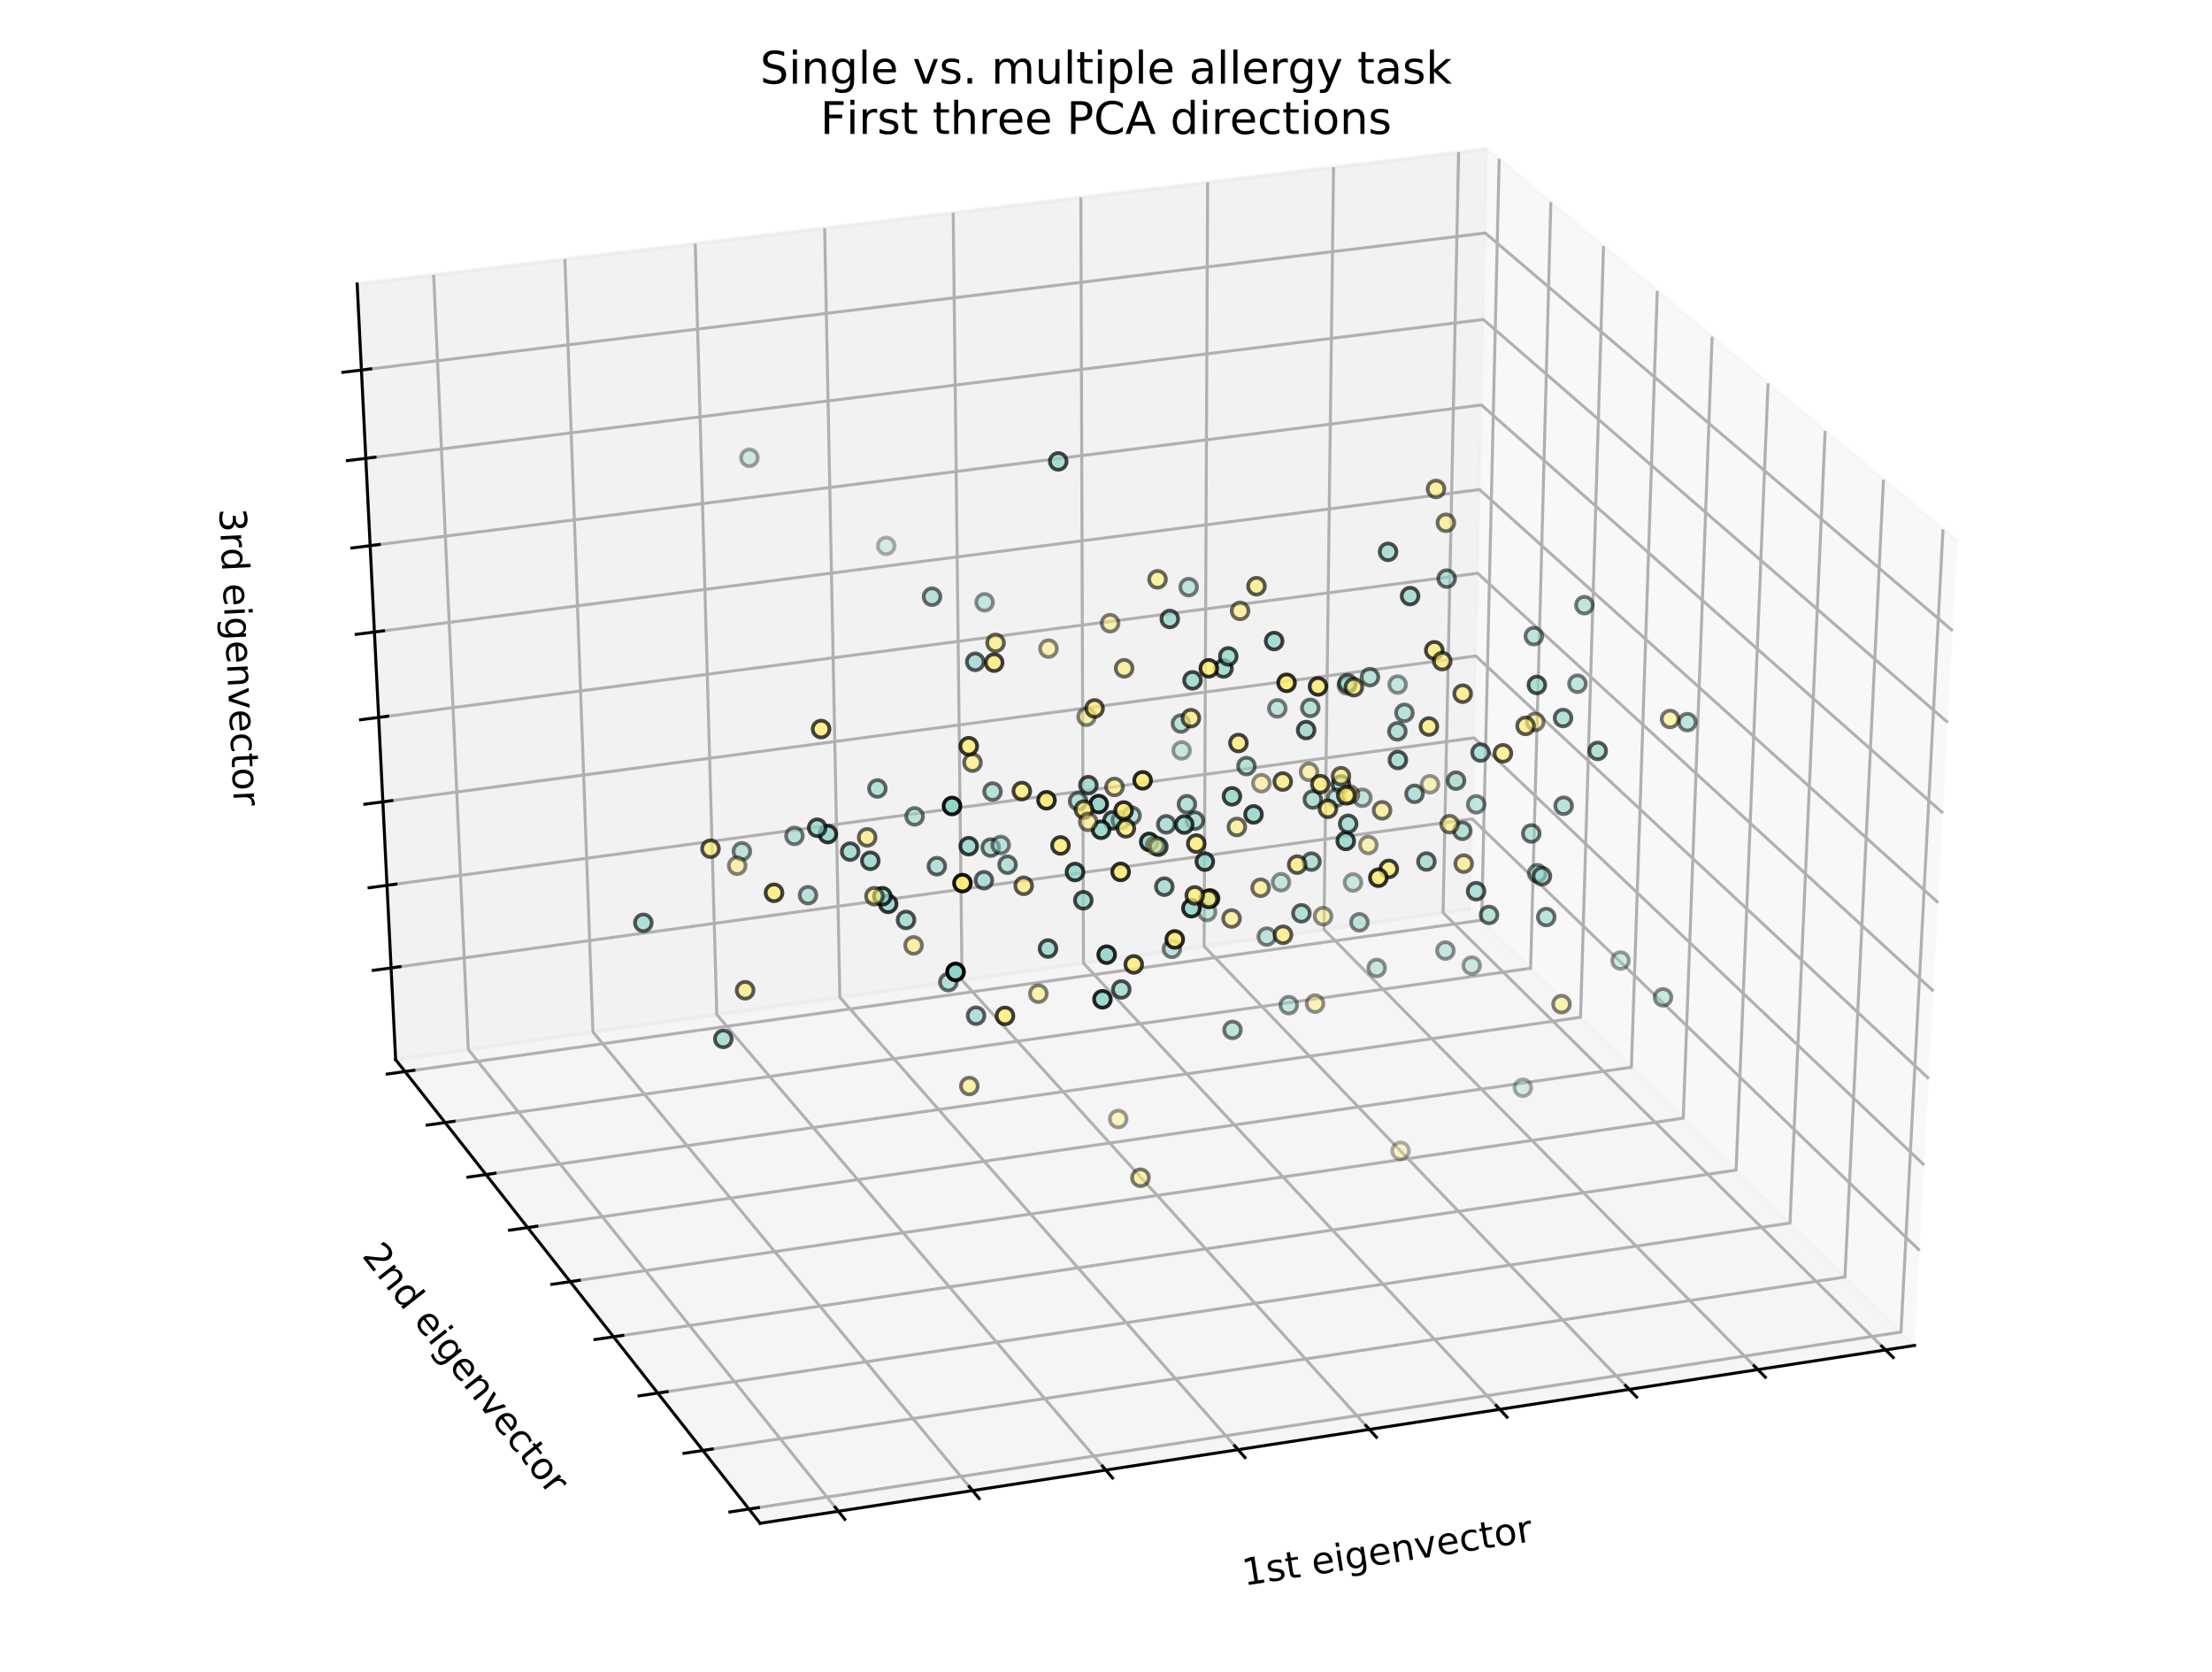 <?xml version="1.0" encoding="utf-8" standalone="no"?>
<!DOCTYPE svg PUBLIC "-//W3C//DTD SVG 1.1//EN"
  "http://www.w3.org/Graphics/SVG/1.1/DTD/svg11.dtd">
<!-- Created with matplotlib (https://matplotlib.org/) -->
<svg height="446.4pt" version="1.1" viewBox="0 0 590.4 446.4" width="590.4pt" xmlns="http://www.w3.org/2000/svg" xmlns:xlink="http://www.w3.org/1999/xlink">
 <defs>
  <style type="text/css">
*{stroke-linecap:butt;stroke-linejoin:round;}
  </style>
 </defs>
 <g id="figure_1">
  <g id="patch_1">
   <path d="M 0 446.4 
L 590.4 446.4 
L 590.4 0 
L 0 0 
z
" style="fill:#ffffff;"/>
  </g>
  <g id="patch_2">
   <path d="M 7.2 439.2 
L 583.2 439.2 
L 583.2 7.2 
L 7.2 7.2 
z
" style="fill:#ffffff;"/>
  </g>
  <g id="pane3d_1">
   <g id="patch_3">
    <path d="M 522.461 144.519 
L 396.919 39.736 
L 392.405 242.629 
L 511.02 359.165 
" style="fill:#f2f2f2;opacity:0.5;stroke:#f2f2f2;stroke-linejoin:miter;"/>
   </g>
  </g>
  <g id="pane3d_2">
   <g id="patch_4">
    <path d="M 396.919 39.736 
L 95.329 75.82 
L 105.6 282.873 
L 392.405 242.629 
" style="fill:#e6e6e6;opacity:0.5;stroke:#e6e6e6;stroke-linejoin:miter;"/>
   </g>
  </g>
  <g id="pane3d_3">
   <g id="patch_5">
    <path d="M 511.02 359.165 
L 202.884 406.645 
L 105.6 282.873 
L 392.405 242.629 
" style="fill:#ececec;opacity:0.5;stroke:#ececec;stroke-linejoin:miter;"/>
   </g>
  </g>
  <g id="axis3d_1">
   <g id="line2d_1">
    <path d="M 511.02 359.165 
L 202.884 406.645 
" style="fill:none;stroke:#000000;stroke-linecap:square;stroke-width:0.8;"/>
   </g>
   <g id="text_1">
    <!-- 1st eigenvector -->
    <defs>
     <path d="M 12.406 8.297 
L 28.516 8.297 
L 28.516 63.922 
L 10.984 60.406 
L 10.984 69.391 
L 28.422 72.906 
L 38.281 72.906 
L 38.281 8.297 
L 54.391 8.297 
L 54.391 0 
L 12.406 0 
z
" id="DejaVuSans-49"/>
     <path d="M 44.281 53.078 
L 44.281 44.578 
Q 40.484 46.531 36.375 47.5 
Q 32.281 48.484 27.875 48.484 
Q 21.188 48.484 17.844 46.438 
Q 14.5 44.391 14.5 40.281 
Q 14.5 37.156 16.891 35.375 
Q 19.281 33.594 26.516 31.984 
L 29.594 31.297 
Q 39.156 29.25 43.188 25.516 
Q 47.219 21.781 47.219 15.094 
Q 47.219 7.469 41.188 3.016 
Q 35.156 -1.422 24.609 -1.422 
Q 20.219 -1.422 15.453 -0.562 
Q 10.688 0.297 5.422 2 
L 5.422 11.281 
Q 10.406 8.688 15.234 7.391 
Q 20.062 6.109 24.812 6.109 
Q 31.156 6.109 34.562 8.281 
Q 37.984 10.453 37.984 14.406 
Q 37.984 18.062 35.516 20.016 
Q 33.062 21.969 24.703 23.781 
L 21.578 24.516 
Q 13.234 26.266 9.516 29.906 
Q 5.812 33.547 5.812 39.891 
Q 5.812 47.609 11.281 51.797 
Q 16.75 56 26.812 56 
Q 31.781 56 36.172 55.266 
Q 40.578 54.547 44.281 53.078 
z
" id="DejaVuSans-115"/>
     <path d="M 18.312 70.219 
L 18.312 54.688 
L 36.812 54.688 
L 36.812 47.703 
L 18.312 47.703 
L 18.312 18.016 
Q 18.312 11.328 20.141 9.422 
Q 21.969 7.516 27.594 7.516 
L 36.812 7.516 
L 36.812 0 
L 27.594 0 
Q 17.188 0 13.234 3.875 
Q 9.281 7.766 9.281 18.016 
L 9.281 47.703 
L 2.688 47.703 
L 2.688 54.688 
L 9.281 54.688 
L 9.281 70.219 
z
" id="DejaVuSans-116"/>
     <path id="DejaVuSans-32"/>
     <path d="M 56.203 29.594 
L 56.203 25.203 
L 14.891 25.203 
Q 15.484 15.922 20.484 11.062 
Q 25.484 6.203 34.422 6.203 
Q 39.594 6.203 44.453 7.469 
Q 49.312 8.734 54.109 11.281 
L 54.109 2.781 
Q 49.266 0.734 44.188 -0.344 
Q 39.109 -1.422 33.891 -1.422 
Q 20.797 -1.422 13.156 6.188 
Q 5.516 13.812 5.516 26.812 
Q 5.516 40.234 12.766 48.109 
Q 20.016 56 32.328 56 
Q 43.359 56 49.781 48.891 
Q 56.203 41.797 56.203 29.594 
z
M 47.219 32.234 
Q 47.125 39.594 43.094 43.984 
Q 39.062 48.391 32.422 48.391 
Q 24.906 48.391 20.391 44.141 
Q 15.875 39.891 15.188 32.172 
z
" id="DejaVuSans-101"/>
     <path d="M 9.422 54.688 
L 18.406 54.688 
L 18.406 0 
L 9.422 0 
z
M 9.422 75.984 
L 18.406 75.984 
L 18.406 64.594 
L 9.422 64.594 
z
" id="DejaVuSans-105"/>
     <path d="M 45.406 27.984 
Q 45.406 37.75 41.375 43.109 
Q 37.359 48.484 30.078 48.484 
Q 22.859 48.484 18.828 43.109 
Q 14.797 37.75 14.797 27.984 
Q 14.797 18.266 18.828 12.891 
Q 22.859 7.516 30.078 7.516 
Q 37.359 7.516 41.375 12.891 
Q 45.406 18.266 45.406 27.984 
z
M 54.391 6.781 
Q 54.391 -7.172 48.188 -13.984 
Q 42 -20.797 29.203 -20.797 
Q 24.469 -20.797 20.266 -20.094 
Q 16.062 -19.391 12.109 -17.922 
L 12.109 -9.188 
Q 16.062 -11.328 19.922 -12.344 
Q 23.781 -13.375 27.781 -13.375 
Q 36.625 -13.375 41.016 -8.766 
Q 45.406 -4.156 45.406 5.172 
L 45.406 9.625 
Q 42.625 4.781 38.281 2.391 
Q 33.938 0 27.875 0 
Q 17.828 0 11.672 7.656 
Q 5.516 15.328 5.516 27.984 
Q 5.516 40.672 11.672 48.328 
Q 17.828 56 27.875 56 
Q 33.938 56 38.281 53.609 
Q 42.625 51.219 45.406 46.391 
L 45.406 54.688 
L 54.391 54.688 
z
" id="DejaVuSans-103"/>
     <path d="M 54.891 33.016 
L 54.891 0 
L 45.906 0 
L 45.906 32.719 
Q 45.906 40.484 42.875 44.328 
Q 39.844 48.188 33.797 48.188 
Q 26.516 48.188 22.312 43.547 
Q 18.109 38.922 18.109 30.906 
L 18.109 0 
L 9.078 0 
L 9.078 54.688 
L 18.109 54.688 
L 18.109 46.188 
Q 21.344 51.125 25.703 53.562 
Q 30.078 56 35.797 56 
Q 45.219 56 50.047 50.172 
Q 54.891 44.344 54.891 33.016 
z
" id="DejaVuSans-110"/>
     <path d="M 2.984 54.688 
L 12.5 54.688 
L 29.594 8.797 
L 46.688 54.688 
L 56.203 54.688 
L 35.688 0 
L 23.484 0 
z
" id="DejaVuSans-118"/>
     <path d="M 48.781 52.594 
L 48.781 44.188 
Q 44.969 46.297 41.141 47.344 
Q 37.312 48.391 33.406 48.391 
Q 24.656 48.391 19.812 42.844 
Q 14.984 37.312 14.984 27.297 
Q 14.984 17.281 19.812 11.734 
Q 24.656 6.203 33.406 6.203 
Q 37.312 6.203 41.141 7.25 
Q 44.969 8.297 48.781 10.406 
L 48.781 2.094 
Q 45.016 0.344 40.984 -0.531 
Q 36.969 -1.422 32.422 -1.422 
Q 20.062 -1.422 12.781 6.344 
Q 5.516 14.109 5.516 27.297 
Q 5.516 40.672 12.859 48.328 
Q 20.219 56 33.016 56 
Q 37.156 56 41.109 55.141 
Q 45.062 54.297 48.781 52.594 
z
" id="DejaVuSans-99"/>
     <path d="M 30.609 48.391 
Q 23.391 48.391 19.188 42.75 
Q 14.984 37.109 14.984 27.297 
Q 14.984 17.484 19.156 11.844 
Q 23.344 6.203 30.609 6.203 
Q 37.797 6.203 41.984 11.859 
Q 46.188 17.531 46.188 27.297 
Q 46.188 37.016 41.984 42.703 
Q 37.797 48.391 30.609 48.391 
z
M 30.609 56 
Q 42.328 56 49.016 48.375 
Q 55.719 40.766 55.719 27.297 
Q 55.719 13.875 49.016 6.219 
Q 42.328 -1.422 30.609 -1.422 
Q 18.844 -1.422 12.172 6.219 
Q 5.516 13.875 5.516 27.297 
Q 5.516 40.766 12.172 48.375 
Q 18.844 56 30.609 56 
z
" id="DejaVuSans-111"/>
     <path d="M 41.109 46.297 
Q 39.594 47.172 37.812 47.578 
Q 36.031 48 33.891 48 
Q 26.266 48 22.188 43.047 
Q 18.109 38.094 18.109 28.812 
L 18.109 0 
L 9.078 0 
L 9.078 54.688 
L 18.109 54.688 
L 18.109 46.188 
Q 20.953 51.172 25.484 53.578 
Q 30.031 56 36.531 56 
Q 37.453 56 38.578 55.875 
Q 39.703 55.766 41.062 55.516 
z
" id="DejaVuSans-114"/>
    </defs>
    <g transform="translate(332.117 423.297)rotate(-8.76)scale(0.1 -0.1)">
     <use xlink:href="#DejaVuSans-49"/>
     <use x="63.623" xlink:href="#DejaVuSans-115"/>
     <use x="115.723" xlink:href="#DejaVuSans-116"/>
     <use x="154.932" xlink:href="#DejaVuSans-32"/>
     <use x="186.719" xlink:href="#DejaVuSans-101"/>
     <use x="248.242" xlink:href="#DejaVuSans-105"/>
     <use x="276.025" xlink:href="#DejaVuSans-103"/>
     <use x="339.502" xlink:href="#DejaVuSans-101"/>
     <use x="401.025" xlink:href="#DejaVuSans-110"/>
     <use x="464.404" xlink:href="#DejaVuSans-118"/>
     <use x="523.584" xlink:href="#DejaVuSans-101"/>
     <use x="585.107" xlink:href="#DejaVuSans-99"/>
     <use x="640.088" xlink:href="#DejaVuSans-116"/>
     <use x="679.297" xlink:href="#DejaVuSans-111"/>
     <use x="740.479" xlink:href="#DejaVuSans-114"/>
    </g>
   </g>
   <g id="Line3DCollection_1">
    <path d="M 503.257 360.361 
L 385.163 243.645 
L 389.314 40.646 
" style="fill:none;stroke:#b0b0b0;stroke-width:0.8;"/>
    <path d="M 469.182 365.611 
L 353.38 248.105 
L 355.934 44.64 
" style="fill:none;stroke:#b0b0b0;stroke-width:0.8;"/>
    <path d="M 434.865 370.899 
L 321.39 252.594 
L 322.326 48.661 
" style="fill:none;stroke:#b0b0b0;stroke-width:0.8;"/>
    <path d="M 400.305 376.224 
L 289.191 257.112 
L 288.487 52.709 
" style="fill:none;stroke:#b0b0b0;stroke-width:0.8;"/>
    <path d="M 365.5 381.588 
L 256.781 261.659 
L 254.414 56.786 
" style="fill:none;stroke:#b0b0b0;stroke-width:0.8;"/>
    <path d="M 330.445 386.989 
L 224.158 266.237 
L 220.107 60.891 
" style="fill:none;stroke:#b0b0b0;stroke-width:0.8;"/>
    <path d="M 295.139 392.43 
L 191.32 270.845 
L 185.561 65.024 
" style="fill:none;stroke:#b0b0b0;stroke-width:0.8;"/>
    <path d="M 259.58 397.909 
L 158.264 275.483 
L 150.775 69.186 
" style="fill:none;stroke:#b0b0b0;stroke-width:0.8;"/>
    <path d="M 223.763 403.428 
L 124.989 280.152 
L 115.746 73.377 
" style="fill:none;stroke:#b0b0b0;stroke-width:0.8;"/>
   </g>
   <g id="xtick_1">
    <g id="line2d_2">
     <path d="M 502.233 359.348 
L 505.31 362.389 
" style="fill:none;stroke:#000000;stroke-linecap:square;stroke-width:0.8;"/>
    </g>
   </g>
   <g id="xtick_2">
    <g id="line2d_3">
     <path d="M 468.177 364.592 
L 471.195 367.654 
" style="fill:none;stroke:#000000;stroke-linecap:square;stroke-width:0.8;"/>
    </g>
   </g>
   <g id="xtick_3">
    <g id="line2d_4">
     <path d="M 433.88 369.872 
L 436.839 372.957 
" style="fill:none;stroke:#000000;stroke-linecap:square;stroke-width:0.8;"/>
    </g>
   </g>
   <g id="xtick_4">
    <g id="line2d_5">
     <path d="M 399.341 375.191 
L 402.238 378.297 
" style="fill:none;stroke:#000000;stroke-linecap:square;stroke-width:0.8;"/>
    </g>
   </g>
   <g id="xtick_5">
    <g id="line2d_6">
     <path d="M 364.556 380.546 
L 367.392 383.675 
" style="fill:none;stroke:#000000;stroke-linecap:square;stroke-width:0.8;"/>
    </g>
   </g>
   <g id="xtick_6">
    <g id="line2d_7">
     <path d="M 329.522 385.94 
L 332.295 389.091 
" style="fill:none;stroke:#000000;stroke-linecap:square;stroke-width:0.8;"/>
    </g>
   </g>
   <g id="xtick_7">
    <g id="line2d_8">
     <path d="M 294.238 391.373 
L 296.947 394.547 
" style="fill:none;stroke:#000000;stroke-linecap:square;stroke-width:0.8;"/>
    </g>
   </g>
   <g id="xtick_8">
    <g id="line2d_9">
     <path d="M 258.699 396.845 
L 261.344 400.041 
" style="fill:none;stroke:#000000;stroke-linecap:square;stroke-width:0.8;"/>
    </g>
   </g>
   <g id="xtick_9">
    <g id="line2d_10">
     <path d="M 222.905 402.356 
L 225.484 405.576 
" style="fill:none;stroke:#000000;stroke-linecap:square;stroke-width:0.8;"/>
    </g>
   </g>
  </g>
  <g id="axis3d_2">
   <g id="line2d_11">
    <path d="M 105.6 282.873 
L 202.884 406.645 
" style="fill:none;stroke:#000000;stroke-linecap:square;stroke-width:0.8;"/>
   </g>
   <g id="text_2">
    <!-- 2nd eigenvector -->
    <defs>
     <path d="M 19.188 8.297 
L 53.609 8.297 
L 53.609 0 
L 7.328 0 
L 7.328 8.297 
Q 12.938 14.109 22.625 23.891 
Q 32.328 33.688 34.812 36.531 
Q 39.547 41.844 41.422 45.531 
Q 43.312 49.219 43.312 52.781 
Q 43.312 58.594 39.234 62.25 
Q 35.156 65.922 28.609 65.922 
Q 23.969 65.922 18.812 64.312 
Q 13.672 62.703 7.812 59.422 
L 7.812 69.391 
Q 13.766 71.781 18.938 73 
Q 24.125 74.219 28.422 74.219 
Q 39.75 74.219 46.484 68.547 
Q 53.219 62.891 53.219 53.422 
Q 53.219 48.922 51.531 44.891 
Q 49.859 40.875 45.406 35.406 
Q 44.188 33.984 37.641 27.219 
Q 31.109 20.453 19.188 8.297 
z
" id="DejaVuSans-50"/>
     <path d="M 45.406 46.391 
L 45.406 75.984 
L 54.391 75.984 
L 54.391 0 
L 45.406 0 
L 45.406 8.203 
Q 42.578 3.328 38.25 0.953 
Q 33.938 -1.422 27.875 -1.422 
Q 17.969 -1.422 11.734 6.484 
Q 5.516 14.406 5.516 27.297 
Q 5.516 40.188 11.734 48.094 
Q 17.969 56 27.875 56 
Q 33.938 56 38.25 53.625 
Q 42.578 51.266 45.406 46.391 
z
M 14.797 27.297 
Q 14.797 17.391 18.875 11.75 
Q 22.953 6.109 30.078 6.109 
Q 37.203 6.109 41.297 11.75 
Q 45.406 17.391 45.406 27.297 
Q 45.406 37.203 41.297 42.844 
Q 37.203 48.484 30.078 48.484 
Q 22.953 48.484 18.875 42.844 
Q 14.797 37.203 14.797 27.297 
z
" id="DejaVuSans-100"/>
    </defs>
    <g transform="translate(96.421 335.22)rotate(-308.167)scale(0.1 -0.1)">
     <use xlink:href="#DejaVuSans-50"/>
     <use x="63.623" xlink:href="#DejaVuSans-110"/>
     <use x="127.002" xlink:href="#DejaVuSans-100"/>
     <use x="190.479" xlink:href="#DejaVuSans-32"/>
     <use x="222.266" xlink:href="#DejaVuSans-101"/>
     <use x="283.789" xlink:href="#DejaVuSans-105"/>
     <use x="311.572" xlink:href="#DejaVuSans-103"/>
     <use x="375.049" xlink:href="#DejaVuSans-101"/>
     <use x="436.572" xlink:href="#DejaVuSans-110"/>
     <use x="499.951" xlink:href="#DejaVuSans-118"/>
     <use x="559.131" xlink:href="#DejaVuSans-101"/>
     <use x="620.654" xlink:href="#DejaVuSans-99"/>
     <use x="675.635" xlink:href="#DejaVuSans-116"/>
     <use x="714.844" xlink:href="#DejaVuSans-111"/>
     <use x="776.025" xlink:href="#DejaVuSans-114"/>
    </g>
   </g>
   <g id="Line3DCollection_2">
    <path d="M 518.598 141.295 
L 507.385 355.594 
L 199.895 402.843 
" style="fill:none;stroke:#b0b0b0;stroke-width:0.8;"/>
    <path d="M 502.711 128.034 
L 492.426 340.897 
L 187.602 387.202 
" style="fill:none;stroke:#b0b0b0;stroke-width:0.8;"/>
    <path d="M 487.15 115.047 
L 477.76 326.488 
L 175.556 371.877 
" style="fill:none;stroke:#b0b0b0;stroke-width:0.8;"/>
    <path d="M 471.908 102.325 
L 463.378 312.358 
L 163.752 356.858 
" style="fill:none;stroke:#b0b0b0;stroke-width:0.8;"/>
    <path d="M 456.974 89.86 
L 449.273 298.5 
L 152.181 342.136 
" style="fill:none;stroke:#b0b0b0;stroke-width:0.8;"/>
    <path d="M 442.339 77.645 
L 435.436 284.905 
L 140.836 327.703 
" style="fill:none;stroke:#b0b0b0;stroke-width:0.8;"/>
    <path d="M 427.993 65.672 
L 421.86 271.567 
L 129.712 313.55 
" style="fill:none;stroke:#b0b0b0;stroke-width:0.8;"/>
    <path d="M 413.929 53.933 
L 408.537 258.477 
L 118.802 299.669 
" style="fill:none;stroke:#b0b0b0;stroke-width:0.8;"/>
    <path d="M 400.139 42.423 
L 395.46 245.63 
L 108.099 286.052 
" style="fill:none;stroke:#b0b0b0;stroke-width:0.8;"/>
   </g>
   <g id="xtick_10">
    <g id="line2d_12">
     <path d="M 202.433 402.453 
L 194.817 403.624 
" style="fill:none;stroke:#000000;stroke-linecap:square;stroke-width:0.8;"/>
    </g>
   </g>
   <g id="xtick_11">
    <g id="line2d_13">
     <path d="M 190.116 386.82 
L 182.569 387.967 
" style="fill:none;stroke:#000000;stroke-linecap:square;stroke-width:0.8;"/>
    </g>
   </g>
   <g id="xtick_12">
    <g id="line2d_14">
     <path d="M 178.049 371.503 
L 170.568 372.626 
" style="fill:none;stroke:#000000;stroke-linecap:square;stroke-width:0.8;"/>
    </g>
   </g>
   <g id="xtick_13">
    <g id="line2d_15">
     <path d="M 166.222 356.491 
L 158.807 357.592 
" style="fill:none;stroke:#000000;stroke-linecap:square;stroke-width:0.8;"/>
    </g>
   </g>
   <g id="xtick_14">
    <g id="line2d_16">
     <path d="M 154.629 341.777 
L 147.28 342.856 
" style="fill:none;stroke:#000000;stroke-linecap:square;stroke-width:0.8;"/>
    </g>
   </g>
   <g id="xtick_15">
    <g id="line2d_17">
     <path d="M 143.264 327.351 
L 135.978 328.409 
" style="fill:none;stroke:#000000;stroke-linecap:square;stroke-width:0.8;"/>
    </g>
   </g>
   <g id="xtick_16">
    <g id="line2d_18">
     <path d="M 132.119 313.204 
L 124.895 314.242 
" style="fill:none;stroke:#000000;stroke-linecap:square;stroke-width:0.8;"/>
    </g>
   </g>
   <g id="xtick_17">
    <g id="line2d_19">
     <path d="M 121.188 299.33 
L 114.026 300.348 
" style="fill:none;stroke:#000000;stroke-linecap:square;stroke-width:0.8;"/>
    </g>
   </g>
   <g id="xtick_18">
    <g id="line2d_20">
     <path d="M 110.465 285.72 
L 103.364 286.718 
" style="fill:none;stroke:#000000;stroke-linecap:square;stroke-width:0.8;"/>
    </g>
   </g>
  </g>
  <g id="axis3d_3">
   <g id="line2d_21">
    <path d="M 105.6 282.873 
L 95.329 75.82 
" style="fill:none;stroke:#000000;stroke-linecap:square;stroke-width:0.8;"/>
   </g>
   <g id="text_3">
    <!-- 3rd eigenvector -->
    <defs>
     <path d="M 40.578 39.312 
Q 47.656 37.797 51.625 33 
Q 55.609 28.219 55.609 21.188 
Q 55.609 10.406 48.188 4.484 
Q 40.766 -1.422 27.094 -1.422 
Q 22.516 -1.422 17.656 -0.516 
Q 12.797 0.391 7.625 2.203 
L 7.625 11.719 
Q 11.719 9.328 16.594 8.109 
Q 21.484 6.891 26.812 6.891 
Q 36.078 6.891 40.938 10.547 
Q 45.797 14.203 45.797 21.188 
Q 45.797 27.641 41.281 31.266 
Q 36.766 34.906 28.719 34.906 
L 20.219 34.906 
L 20.219 43.016 
L 29.109 43.016 
Q 36.375 43.016 40.234 45.922 
Q 44.094 48.828 44.094 54.297 
Q 44.094 59.906 40.109 62.906 
Q 36.141 65.922 28.719 65.922 
Q 24.656 65.922 20.016 65.031 
Q 15.375 64.156 9.812 62.312 
L 9.812 71.094 
Q 15.438 72.656 20.344 73.438 
Q 25.25 74.219 29.594 74.219 
Q 40.828 74.219 47.359 69.109 
Q 53.906 64.016 53.906 55.328 
Q 53.906 49.266 50.438 45.094 
Q 46.969 40.922 40.578 39.312 
z
" id="DejaVuSans-51"/>
    </defs>
    <g transform="translate(58.518 135.881)rotate(-272.84)scale(0.1 -0.1)">
     <use xlink:href="#DejaVuSans-51"/>
     <use x="63.623" xlink:href="#DejaVuSans-114"/>
     <use x="104.721" xlink:href="#DejaVuSans-100"/>
     <use x="168.197" xlink:href="#DejaVuSans-32"/>
     <use x="199.984" xlink:href="#DejaVuSans-101"/>
     <use x="261.508" xlink:href="#DejaVuSans-105"/>
     <use x="289.291" xlink:href="#DejaVuSans-103"/>
     <use x="352.768" xlink:href="#DejaVuSans-101"/>
     <use x="414.291" xlink:href="#DejaVuSans-110"/>
     <use x="477.67" xlink:href="#DejaVuSans-118"/>
     <use x="536.85" xlink:href="#DejaVuSans-101"/>
     <use x="598.373" xlink:href="#DejaVuSans-99"/>
     <use x="653.354" xlink:href="#DejaVuSans-116"/>
     <use x="692.562" xlink:href="#DejaVuSans-111"/>
     <use x="753.744" xlink:href="#DejaVuSans-114"/>
    </g>
   </g>
   <g id="Line3DCollection_3">
    <path d="M 96.468 98.782 
L 396.419 62.207 
L 521.189 168.383 
" style="fill:none;stroke:#b0b0b0;stroke-width:0.8;"/>
    <path d="M 97.637 122.357 
L 395.906 85.286 
L 519.884 192.868 
" style="fill:none;stroke:#b0b0b0;stroke-width:0.8;"/>
    <path d="M 98.794 145.666 
L 395.398 108.112 
L 518.595 217.062 
" style="fill:none;stroke:#b0b0b0;stroke-width:0.8;"/>
    <path d="M 99.937 168.715 
L 394.896 130.691 
L 517.32 240.97 
" style="fill:none;stroke:#b0b0b0;stroke-width:0.8;"/>
    <path d="M 101.068 191.507 
L 394.399 153.025 
L 516.061 264.598 
" style="fill:none;stroke:#b0b0b0;stroke-width:0.8;"/>
    <path d="M 102.186 214.047 
L 393.907 175.119 
L 514.816 287.949 
" style="fill:none;stroke:#b0b0b0;stroke-width:0.8;"/>
    <path d="M 103.291 236.338 
L 393.421 196.977 
L 513.586 311.029 
" style="fill:none;stroke:#b0b0b0;stroke-width:0.8;"/>
    <path d="M 104.385 258.385 
L 392.94 218.602 
L 512.37 333.842 
" style="fill:none;stroke:#b0b0b0;stroke-width:0.8;"/>
   </g>
   <g id="xtick_19">
    <g id="line2d_22">
     <path d="M 98.94 98.48 
L 91.519 99.385 
" style="fill:none;stroke:#000000;stroke-linecap:square;stroke-width:0.8;"/>
    </g>
   </g>
   <g id="xtick_20">
    <g id="line2d_23">
     <path d="M 100.096 122.051 
L 92.717 122.968 
" style="fill:none;stroke:#000000;stroke-linecap:square;stroke-width:0.8;"/>
    </g>
   </g>
   <g id="xtick_21">
    <g id="line2d_24">
     <path d="M 101.238 145.357 
L 93.902 146.286 
" style="fill:none;stroke:#000000;stroke-linecap:square;stroke-width:0.8;"/>
    </g>
   </g>
   <g id="xtick_22">
    <g id="line2d_25">
     <path d="M 102.367 168.402 
L 95.073 169.342 
" style="fill:none;stroke:#000000;stroke-linecap:square;stroke-width:0.8;"/>
    </g>
   </g>
   <g id="xtick_23">
    <g id="line2d_26">
     <path d="M 103.484 191.19 
L 96.231 192.142 
" style="fill:none;stroke:#000000;stroke-linecap:square;stroke-width:0.8;"/>
    </g>
   </g>
   <g id="xtick_24">
    <g id="line2d_27">
     <path d="M 104.588 213.726 
L 97.377 214.688 
" style="fill:none;stroke:#000000;stroke-linecap:square;stroke-width:0.8;"/>
    </g>
   </g>
   <g id="xtick_25">
    <g id="line2d_28">
     <path d="M 105.681 236.014 
L 98.509 236.987 
" style="fill:none;stroke:#000000;stroke-linecap:square;stroke-width:0.8;"/>
    </g>
   </g>
   <g id="xtick_26">
    <g id="line2d_29">
     <path d="M 106.761 258.058 
L 99.63 259.041 
" style="fill:none;stroke:#000000;stroke-linecap:square;stroke-width:0.8;"/>
    </g>
   </g>
  </g>
  <g id="axes_1">
   <g id="Path3DCollection_1">
    <defs>
     <path d="M 0 2.236 
C 0.593 2.236 1.162 2 1.581 1.581 
C 2 1.162 2.236 0.593 2.236 0 
C 2.236 -0.593 2 -1.162 1.581 -1.581 
C 1.162 -2 0.593 -2.236 0 -2.236 
C -0.593 -2.236 -1.162 -2 -1.581 -1.581 
C -2 -1.162 -2.236 -0.593 -2.236 0 
C -2.236 0.593 -2 1.162 -1.581 1.581 
C -1.162 2 -0.593 2.236 0 2.236 
z
" id="C0_0_11b032f3ae"/>
    </defs>
    <g clip-path="url(#p739c0dfc98)">
     <use style="fill:#8dd3c7;fill-opacity:0.3;stroke:#000000;stroke-opacity:0.3;" x="236.533" xlink:href="#C0_0_11b032f3ae" y="145.715"/>
    </g>
    <g clip-path="url(#p739c0dfc98)">
     <use style="fill:#8dd3c7;fill-opacity:0.642;stroke:#000000;stroke-opacity:0.642;" x="426.444" xlink:href="#C0_0_11b032f3ae" y="200.457"/>
    </g>
    <g clip-path="url(#p739c0dfc98)">
     <use style="fill:#8dd3c7;fill-opacity:0.577;stroke:#000000;stroke-opacity:0.577;" x="332.689" xlink:href="#C0_0_11b032f3ae" y="204.507"/>
    </g>
    <g clip-path="url(#p739c0dfc98)">
     <use style="fill:#8dd3c7;fill-opacity:0.542;stroke:#000000;stroke-opacity:0.542;" x="410.31" xlink:href="#C0_0_11b032f3ae" y="233.127"/>
    </g>
    <g clip-path="url(#p739c0dfc98)">
     <use style="fill:#8dd3c7;fill-opacity:0.714;stroke:#000000;stroke-opacity:0.714;" x="282.455" xlink:href="#C0_0_11b032f3ae" y="123.17"/>
    </g>
    <g clip-path="url(#p739c0dfc98)">
     <use style="fill:#8dd3c7;fill-opacity:0.564;stroke:#000000;stroke-opacity:0.564;" x="417.345" xlink:href="#C0_0_11b032f3ae" y="215.097"/>
    </g>
    <g clip-path="url(#p739c0dfc98)">
     <use style="fill:#8dd3c7;fill-opacity:0.615;stroke:#000000;stroke-opacity:0.615;" x="417.191" xlink:href="#C0_0_11b032f3ae" y="191.668"/>
    </g>
    <g clip-path="url(#p739c0dfc98)">
     <use style="fill:#8dd3c7;fill-opacity:0.611;stroke:#000000;stroke-opacity:0.611;" x="318.927" xlink:href="#C0_0_11b032f3ae" y="219.081"/>
    </g>
    <g clip-path="url(#p739c0dfc98)">
     <use style="fill:#8dd3c7;fill-opacity:0.507;stroke:#000000;stroke-opacity:0.507;" x="340.926" xlink:href="#C0_0_11b032f3ae" y="189.108"/>
    </g>
    <g clip-path="url(#p739c0dfc98)">
     <use style="fill:#8dd3c7;fill-opacity:0.675;stroke:#000000;stroke-opacity:0.675;" x="193.056" xlink:href="#C0_0_11b032f3ae" y="277.329"/>
    </g>
    <g clip-path="url(#p739c0dfc98)">
     <use style="fill:#8dd3c7;fill-opacity:0.758;stroke:#000000;stroke-opacity:0.758;" x="334.578" xlink:href="#C0_0_11b032f3ae" y="217.402"/>
    </g>
    <g clip-path="url(#p739c0dfc98)">
     <use style="fill:#8dd3c7;fill-opacity:0.575;stroke:#000000;stroke-opacity:0.575;" x="388.631" xlink:href="#C0_0_11b032f3ae" y="208.391"/>
    </g>
    <g clip-path="url(#p739c0dfc98)">
     <use style="fill:#8dd3c7;fill-opacity:0.596;stroke:#000000;stroke-opacity:0.596;" x="386.126" xlink:href="#C0_0_11b032f3ae" y="154.461"/>
    </g>
    <g clip-path="url(#p739c0dfc98)">
     <use style="fill:#8dd3c7;fill-opacity:0.436;stroke:#000000;stroke-opacity:0.436;" x="373.043" xlink:href="#C0_0_11b032f3ae" y="182.746"/>
    </g>
    <g clip-path="url(#p739c0dfc98)">
     <use style="fill:#8dd3c7;fill-opacity:0.563;stroke:#000000;stroke-opacity:0.563;" x="349.726" xlink:href="#C0_0_11b032f3ae" y="188.963"/>
    </g>
    <g clip-path="url(#p739c0dfc98)">
     <use style="fill:#8dd3c7;fill-opacity:0.636;stroke:#000000;stroke-opacity:0.636;" x="380.723" xlink:href="#C0_0_11b032f3ae" y="229.987"/>
    </g>
    <g clip-path="url(#p739c0dfc98)">
     <use style="fill:#8dd3c7;fill-opacity:0.726;stroke:#000000;stroke-opacity:0.726;" x="326.558" xlink:href="#C0_0_11b032f3ae" y="178.441"/>
    </g>
    <g clip-path="url(#p739c0dfc98)">
     <use style="fill:#8dd3c7;fill-opacity:0.582;stroke:#000000;stroke-opacity:0.582;" x="365.652" xlink:href="#C0_0_11b032f3ae" y="180.764"/>
    </g>
    <g clip-path="url(#p739c0dfc98)">
     <use style="fill:#8dd3c7;fill-opacity:0.572;stroke:#000000;stroke-opacity:0.572;" x="264.921" xlink:href="#C0_0_11b032f3ae" y="211.309"/>
    </g>
    <g clip-path="url(#p739c0dfc98)">
     <use style="fill:#8dd3c7;fill-opacity:0.593;stroke:#000000;stroke-opacity:0.593;" x="287.753" xlink:href="#C0_0_11b032f3ae" y="213.864"/>
    </g>
    <g clip-path="url(#p739c0dfc98)">
     <use style="fill:#8dd3c7;fill-opacity:0.51;stroke:#000000;stroke-opacity:0.51;" x="312.792" xlink:href="#C0_0_11b032f3ae" y="253.301"/>
    </g>
    <g clip-path="url(#p739c0dfc98)">
     <use style="fill:#8dd3c7;fill-opacity:0.711;stroke:#000000;stroke-opacity:0.711;" x="348.623" xlink:href="#C0_0_11b032f3ae" y="194.897"/>
    </g>
    <g clip-path="url(#p739c0dfc98)">
     <use style="fill:#8dd3c7;fill-opacity:0.454;stroke:#000000;stroke-opacity:0.454;" x="363.628" xlink:href="#C0_0_11b032f3ae" y="212.966"/>
    </g>
    <g clip-path="url(#p739c0dfc98)">
     <use style="fill:#8dd3c7;fill-opacity:0.627;stroke:#000000;stroke-opacity:0.627;" x="411.552" xlink:href="#C0_0_11b032f3ae" y="233.898"/>
    </g>
    <g clip-path="url(#p739c0dfc98)">
     <use style="fill:#8dd3c7;fill-opacity:0.828;stroke:#000000;stroke-opacity:0.828;" x="306.731" xlink:href="#C0_0_11b032f3ae" y="224.743"/>
    </g>
    <g clip-path="url(#p739c0dfc98)">
     <use style="fill:#8dd3c7;fill-opacity:0.623;stroke:#000000;stroke-opacity:0.623;" x="350.039" xlink:href="#C0_0_11b032f3ae" y="230.008"/>
    </g>
    <g clip-path="url(#p739c0dfc98)">
     <use style="fill:#8dd3c7;fill-opacity:0.46;stroke:#000000;stroke-opacity:0.46;" x="443.875" xlink:href="#C0_0_11b032f3ae" y="266.238"/>
    </g>
    <g clip-path="url(#p739c0dfc98)">
     <use style="fill:#8dd3c7;fill-opacity:0.744;stroke:#000000;stroke-opacity:0.744;" x="296.939" xlink:href="#C0_0_11b032f3ae" y="218.989"/>
    </g>
    <g clip-path="url(#p739c0dfc98)">
     <use style="fill:#8dd3c7;fill-opacity:0.424;stroke:#000000;stroke-opacity:0.424;" x="367.452" xlink:href="#C0_0_11b032f3ae" y="258.397"/>
    </g>
    <g clip-path="url(#p739c0dfc98)">
     <use style="fill:#8dd3c7;fill-opacity:0.468;stroke:#000000;stroke-opacity:0.468;" x="359.476" xlink:href="#C0_0_11b032f3ae" y="182.955"/>
    </g>
    <g clip-path="url(#p739c0dfc98)">
     <use style="fill:#8dd3c7;fill-opacity:0.511;stroke:#000000;stroke-opacity:0.511;" x="317.259" xlink:href="#C0_0_11b032f3ae" y="156.732"/>
    </g>
    <g clip-path="url(#p739c0dfc98)">
     <use style="fill:#8dd3c7;fill-opacity:0.753;stroke:#000000;stroke-opacity:0.753;" x="359.19" xlink:href="#C0_0_11b032f3ae" y="224.494"/>
    </g>
    <g clip-path="url(#p739c0dfc98)">
     <use style="fill:#8dd3c7;fill-opacity:0.528;stroke:#000000;stroke-opacity:0.528;" x="450.37" xlink:href="#C0_0_11b032f3ae" y="192.776"/>
    </g>
    <g clip-path="url(#p739c0dfc98)">
     <use style="fill:#8dd3c7;fill-opacity:0.702;stroke:#000000;stroke-opacity:0.702;" x="376.359" xlink:href="#C0_0_11b032f3ae" y="159.124"/>
    </g>
    <g clip-path="url(#p739c0dfc98)">
     <use style="fill:#8dd3c7;fill-opacity:0.682;stroke:#000000;stroke-opacity:0.682;" x="359.841" xlink:href="#C0_0_11b032f3ae" y="219.913"/>
    </g>
    <g clip-path="url(#p739c0dfc98)">
     <use style="fill:#8dd3c7;fill-opacity:0.646;stroke:#000000;stroke-opacity:0.646;" x="260.298" xlink:href="#C0_0_11b032f3ae" y="176.677"/>
    </g>
    <g clip-path="url(#p739c0dfc98)">
     <use style="fill:#8dd3c7;fill-opacity:0.525;stroke:#000000;stroke-opacity:0.525;" x="422.884" xlink:href="#C0_0_11b032f3ae" y="161.554"/>
    </g>
    <g clip-path="url(#p739c0dfc98)">
     <use style="fill:#8dd3c7;fill-opacity:0.673;stroke:#000000;stroke-opacity:0.673;" x="241.823" xlink:href="#C0_0_11b032f3ae" y="245.574"/>
    </g>
    <g clip-path="url(#p739c0dfc98)">
     <use style="fill:#8dd3c7;fill-opacity:0.431;stroke:#000000;stroke-opacity:0.431;" x="262.798" xlink:href="#C0_0_11b032f3ae" y="160.784"/>
    </g>
    <g clip-path="url(#p739c0dfc98)">
     <use style="fill:#8dd3c7;fill-opacity:0.711;stroke:#000000;stroke-opacity:0.711;" x="290.494" xlink:href="#C0_0_11b032f3ae" y="209.595"/>
    </g>
    <g clip-path="url(#p739c0dfc98)">
     <use style="fill:#8dd3c7;fill-opacity:0.582;stroke:#000000;stroke-opacity:0.582;" x="408.707" xlink:href="#C0_0_11b032f3ae" y="222.496"/>
    </g>
    <g clip-path="url(#p739c0dfc98)">
     <use style="fill:#8dd3c7;fill-opacity:0.495;stroke:#000000;stroke-opacity:0.495;" x="338.113" xlink:href="#C0_0_11b032f3ae" y="250.031"/>
    </g>
    <g clip-path="url(#p739c0dfc98)">
     <use style="fill:#8dd3c7;fill-opacity:0.429;stroke:#000000;stroke-opacity:0.429;" x="341.917" xlink:href="#C0_0_11b032f3ae" y="235.516"/>
    </g>
    <g clip-path="url(#p739c0dfc98)">
     <use style="fill:#8dd3c7;fill-opacity:0.381;stroke:#000000;stroke-opacity:0.381;" x="315.387" xlink:href="#C0_0_11b032f3ae" y="200.322"/>
    </g>
    <g clip-path="url(#p739c0dfc98)">
     <use style="fill:#8dd3c7;fill-opacity:0.552;stroke:#000000;stroke-opacity:0.552;" x="374.851" xlink:href="#C0_0_11b032f3ae" y="190.292"/>
    </g>
    <g clip-path="url(#p739c0dfc98)">
     <use style="fill:#8dd3c7;fill-opacity:0.733;stroke:#000000;stroke-opacity:0.733;" x="309.163" xlink:href="#C0_0_11b032f3ae" y="226.019"/>
    </g>
    <g clip-path="url(#p739c0dfc98)">
     <use style="fill:#8dd3c7;fill-opacity:0.385;stroke:#000000;stroke-opacity:0.385;" x="432.527" xlink:href="#C0_0_11b032f3ae" y="256.419"/>
    </g>
    <g clip-path="url(#p739c0dfc98)">
     <use style="fill:#8dd3c7;fill-opacity:0.52;stroke:#000000;stroke-opacity:0.52;" x="421.037" xlink:href="#C0_0_11b032f3ae" y="182.525"/>
    </g>
    <g clip-path="url(#p739c0dfc98)">
     <use style="fill:#8dd3c7;fill-opacity:0.58;stroke:#000000;stroke-opacity:0.58;" x="234.183" xlink:href="#C0_0_11b032f3ae" y="210.49"/>
    </g>
    <g clip-path="url(#p739c0dfc98)">
     <use style="fill:#8dd3c7;fill-opacity:0.594;stroke:#000000;stroke-opacity:0.594;" x="397.433" xlink:href="#C0_0_11b032f3ae" y="244.246"/>
    </g>
    <g clip-path="url(#p739c0dfc98)">
     <use style="fill:#8dd3c7;fill-opacity:0.609;stroke:#000000;stroke-opacity:0.609;" x="359.67" xlink:href="#C0_0_11b032f3ae" y="182.347"/>
    </g>
    <g clip-path="url(#p739c0dfc98)">
     <use style="fill:#8dd3c7;fill-opacity:0.5;stroke:#000000;stroke-opacity:0.5;" x="394.007" xlink:href="#C0_0_11b032f3ae" y="214.713"/>
    </g>
    <g clip-path="url(#p739c0dfc98)">
     <use style="fill:#8dd3c7;fill-opacity:0.572;stroke:#000000;stroke-opacity:0.572;" x="390.302" xlink:href="#C0_0_11b032f3ae" y="221.782"/>
    </g>
    <g clip-path="url(#p739c0dfc98)">
     <use style="fill:#8dd3c7;fill-opacity:0.444;stroke:#000000;stroke-opacity:0.444;" x="322.197" xlink:href="#C0_0_11b032f3ae" y="243.456"/>
    </g>
    <g clip-path="url(#p739c0dfc98)">
     <use style="fill:#8dd3c7;fill-opacity:0.667;stroke:#000000;stroke-opacity:0.667;" x="393.982" xlink:href="#C0_0_11b032f3ae" y="237.911"/>
    </g>
    <g clip-path="url(#p739c0dfc98)">
     <use style="fill:#8dd3c7;fill-opacity:0.72;stroke:#000000;stroke-opacity:0.72;" x="327.836" xlink:href="#C0_0_11b032f3ae" y="175.223"/>
    </g>
    <g clip-path="url(#p739c0dfc98)">
     <use style="fill:#8dd3c7;fill-opacity:0.642;stroke:#000000;stroke-opacity:0.642;" x="395.173" xlink:href="#C0_0_11b032f3ae" y="200.887"/>
    </g>
    <g clip-path="url(#p739c0dfc98)">
     <use style="fill:#8dd3c7;fill-opacity:0.486;stroke:#000000;stroke-opacity:0.486;" x="362.841" xlink:href="#C0_0_11b032f3ae" y="246.212"/>
    </g>
    <g clip-path="url(#p739c0dfc98)">
     <use style="fill:#8dd3c7;fill-opacity:0.587;stroke:#000000;stroke-opacity:0.587;" x="264.428" xlink:href="#C0_0_11b032f3ae" y="226.259"/>
    </g>
    <g clip-path="url(#p739c0dfc98)">
     <use style="fill:#8dd3c7;fill-opacity:0.397;stroke:#000000;stroke-opacity:0.397;" x="361.128" xlink:href="#C0_0_11b032f3ae" y="235.581"/>
    </g>
    <g clip-path="url(#p739c0dfc98)">
     <use style="fill:#8dd3c7;fill-opacity:0.722;stroke:#000000;stroke-opacity:0.722;" x="289.148" xlink:href="#C0_0_11b032f3ae" y="240.327"/>
    </g>
    <g clip-path="url(#p739c0dfc98)">
     <use style="fill:#8dd3c7;fill-opacity:0.621;stroke:#000000;stroke-opacity:0.621;" x="311.278" xlink:href="#C0_0_11b032f3ae" y="220.061"/>
    </g>
    <g clip-path="url(#p739c0dfc98)">
     <use style="fill:#8dd3c7;fill-opacity:0.739;stroke:#000000;stroke-opacity:0.739;" x="340.079" xlink:href="#C0_0_11b032f3ae" y="171.129"/>
    </g>
    <g clip-path="url(#p739c0dfc98)">
     <use style="fill:#8dd3c7;fill-opacity:0.695;stroke:#000000;stroke-opacity:0.695;" x="410.201" xlink:href="#C0_0_11b032f3ae" y="182.85"/>
    </g>
    <g clip-path="url(#p739c0dfc98)">
     <use style="fill:#8dd3c7;fill-opacity:0.324;stroke:#000000;stroke-opacity:0.324;" x="406.461" xlink:href="#C0_0_11b032f3ae" y="290.376"/>
    </g>
    <g clip-path="url(#p739c0dfc98)">
     <use style="fill:#8dd3c7;fill-opacity:0.45;stroke:#000000;stroke-opacity:0.45;" x="343.98" xlink:href="#C0_0_11b032f3ae" y="268.323"/>
    </g>
    <g clip-path="url(#p739c0dfc98)">
     <use style="fill:#8dd3c7;fill-opacity:0.447;stroke:#000000;stroke-opacity:0.447;" x="299.169" xlink:href="#C0_0_11b032f3ae" y="218.968"/>
    </g>
    <g clip-path="url(#p739c0dfc98)">
     <use style="fill:#8dd3c7;fill-opacity:0.589;stroke:#000000;stroke-opacity:0.589;" x="377.55" xlink:href="#C0_0_11b032f3ae" y="211.908"/>
    </g>
    <g clip-path="url(#p739c0dfc98)">
     <use style="fill:#8dd3c7;fill-opacity:0.564;stroke:#000000;stroke-opacity:0.564;" x="412.701" xlink:href="#C0_0_11b032f3ae" y="244.807"/>
    </g>
    <g clip-path="url(#p739c0dfc98)">
     <use style="fill:#8dd3c7;fill-opacity:0.521;stroke:#000000;stroke-opacity:0.521;" x="267.105" xlink:href="#C0_0_11b032f3ae" y="225.573"/>
    </g>
    <g clip-path="url(#p739c0dfc98)">
     <use style="fill:#8dd3c7;fill-opacity:0.619;stroke:#000000;stroke-opacity:0.619;" x="347.35" xlink:href="#C0_0_11b032f3ae" y="243.807"/>
    </g>
    <g clip-path="url(#p739c0dfc98)">
     <use style="fill:#8dd3c7;fill-opacity:0.544;stroke:#000000;stroke-opacity:0.544;" x="409.391" xlink:href="#C0_0_11b032f3ae" y="169.818"/>
    </g>
    <g clip-path="url(#p739c0dfc98)">
     <use style="fill:#8dd3c7;fill-opacity:0.775;stroke:#000000;stroke-opacity:0.775;" x="286.924" xlink:href="#C0_0_11b032f3ae" y="232.786"/>
    </g>
    <g clip-path="url(#p739c0dfc98)">
     <use style="fill:#8dd3c7;fill-opacity:0.653;stroke:#000000;stroke-opacity:0.653;" x="310.767" xlink:href="#C0_0_11b032f3ae" y="236.694"/>
    </g>
    <g clip-path="url(#p739c0dfc98)">
     <use style="fill:#8dd3c7;fill-opacity:0.392;stroke:#000000;stroke-opacity:0.392;" x="392.807" xlink:href="#C0_0_11b032f3ae" y="257.759"/>
    </g>
    <g clip-path="url(#p739c0dfc98)">
     <use style="fill:#8dd3c7;fill-opacity:0.591;stroke:#000000;stroke-opacity:0.591;" x="268.924" xlink:href="#C0_0_11b032f3ae" y="230.837"/>
    </g>
    <g clip-path="url(#p739c0dfc98)">
     <use style="fill:#8dd3c7;fill-opacity:0.554;stroke:#000000;stroke-opacity:0.554;" x="315.2" xlink:href="#C0_0_11b032f3ae" y="193.15"/>
    </g>
    <g clip-path="url(#p739c0dfc98)">
     <use style="fill:#8dd3c7;fill-opacity:0.761;stroke:#000000;stroke-opacity:0.761;" x="258.565" xlink:href="#C0_0_11b032f3ae" y="225.889"/>
    </g>
    <g clip-path="url(#p739c0dfc98)">
     <use style="fill:#8dd3c7;fill-opacity:0.43;stroke:#000000;stroke-opacity:0.43;" x="385.791" xlink:href="#C0_0_11b032f3ae" y="253.747"/>
    </g>
    <g clip-path="url(#p739c0dfc98)">
     <use style="fill:#8dd3c7;fill-opacity:0.783;stroke:#000000;stroke-opacity:0.783;" x="220.958" xlink:href="#C0_0_11b032f3ae" y="222.666"/>
    </g>
    <g clip-path="url(#p739c0dfc98)">
     <use style="fill:#8dd3c7;fill-opacity:0.773;stroke:#000000;stroke-opacity:0.773;" x="316.097" xlink:href="#C0_0_11b032f3ae" y="220.109"/>
    </g>
    <g clip-path="url(#p739c0dfc98)">
     <use style="fill:#8dd3c7;fill-opacity:0.715;stroke:#000000;stroke-opacity:0.715;" x="232.29" xlink:href="#C0_0_11b032f3ae" y="229.787"/>
    </g>
    <g clip-path="url(#p739c0dfc98)">
     <use style="fill:#8dd3c7;fill-opacity:0.847;stroke:#000000;stroke-opacity:0.847;" x="295.378" xlink:href="#C0_0_11b032f3ae" y="254.846"/>
    </g>
    <g clip-path="url(#p739c0dfc98)">
     <use style="fill:#8dd3c7;fill-opacity:0.528;stroke:#000000;stroke-opacity:0.528;" x="212.038" xlink:href="#C0_0_11b032f3ae" y="223.145"/>
    </g>
    <g clip-path="url(#p739c0dfc98)">
     <use style="fill:#8dd3c7;fill-opacity:0.59;stroke:#000000;stroke-opacity:0.59;" x="372.97" xlink:href="#C0_0_11b032f3ae" y="195.235"/>
    </g>
    <g clip-path="url(#p739c0dfc98)">
     <use style="fill:#8dd3c7;fill-opacity:0.717;stroke:#000000;stroke-opacity:0.717;" x="318.291" xlink:href="#C0_0_11b032f3ae" y="181.615"/>
    </g>
    <g clip-path="url(#p739c0dfc98)">
     <use style="fill:#8dd3c7;fill-opacity:0.74;stroke:#000000;stroke-opacity:0.74;" x="328.817" xlink:href="#C0_0_11b032f3ae" y="212.582"/>
    </g>
    <g clip-path="url(#p739c0dfc98)">
     <use style="fill:#8dd3c7;fill-opacity:0.674;stroke:#000000;stroke-opacity:0.674;" x="373.105" xlink:href="#C0_0_11b032f3ae" y="202.876"/>
    </g>
    <g clip-path="url(#p739c0dfc98)">
     <use style="fill:#8dd3c7;fill-opacity:0.692;stroke:#000000;stroke-opacity:0.692;" x="312.229" xlink:href="#C0_0_11b032f3ae" y="165.231"/>
    </g>
    <g clip-path="url(#p739c0dfc98)">
     <use style="fill:#8dd3c7;fill-opacity:0.586;stroke:#000000;stroke-opacity:0.586;" x="316.798" xlink:href="#C0_0_11b032f3ae" y="214.689"/>
    </g>
    <g clip-path="url(#p739c0dfc98)">
     <use style="fill:#8dd3c7;fill-opacity:0.603;stroke:#000000;stroke-opacity:0.603;" x="250.054" xlink:href="#C0_0_11b032f3ae" y="231.235"/>
    </g>
    <g clip-path="url(#p739c0dfc98)">
     <use style="fill:#8dd3c7;fill-opacity:0.784;stroke:#000000;stroke-opacity:0.784;" x="237.059" xlink:href="#C0_0_11b032f3ae" y="241.289"/>
    </g>
    <g clip-path="url(#p739c0dfc98)">
     <use style="fill:#8dd3c7;fill-opacity:0.545;stroke:#000000;stroke-opacity:0.545;" x="215.664" xlink:href="#C0_0_11b032f3ae" y="238.975"/>
    </g>
    <g clip-path="url(#p739c0dfc98)">
     <use style="fill:#8dd3c7;fill-opacity:0.697;stroke:#000000;stroke-opacity:0.697;" x="357.919" xlink:href="#C0_0_11b032f3ae" y="209.397"/>
    </g>
    <g clip-path="url(#p739c0dfc98)">
     <use style="fill:#8dd3c7;fill-opacity:0.674;stroke:#000000;stroke-opacity:0.674;" x="370.495" xlink:href="#C0_0_11b032f3ae" y="147.316"/>
    </g>
    <g clip-path="url(#p739c0dfc98)">
     <use style="fill:#8dd3c7;fill-opacity:0.58;stroke:#000000;stroke-opacity:0.58;" x="253.128" xlink:href="#C0_0_11b032f3ae" y="262.181"/>
    </g>
    <g clip-path="url(#p739c0dfc98)">
     <use style="fill:#8dd3c7;fill-opacity:0.515;stroke:#000000;stroke-opacity:0.515;" x="356.654" xlink:href="#C0_0_11b032f3ae" y="212.953"/>
    </g>
    <g clip-path="url(#p739c0dfc98)">
     <use style="fill:#8dd3c7;fill-opacity:0.923;stroke:#000000;stroke-opacity:0.923;" x="254.099" xlink:href="#C0_0_11b032f3ae" y="215.157"/>
    </g>
    <g clip-path="url(#p739c0dfc98)">
     <use style="fill:#8dd3c7;fill-opacity:0.554;stroke:#000000;stroke-opacity:0.554;" x="244.12" xlink:href="#C0_0_11b032f3ae" y="217.936"/>
    </g>
    <g clip-path="url(#p739c0dfc98)">
     <use style="fill:#8dd3c7;fill-opacity:0.799;stroke:#000000;stroke-opacity:0.799;" x="235.506" xlink:href="#C0_0_11b032f3ae" y="239.255"/>
    </g>
    <g clip-path="url(#p739c0dfc98)">
     <use style="fill:#8dd3c7;fill-opacity:0.573;stroke:#000000;stroke-opacity:0.573;" x="248.765" xlink:href="#C0_0_11b032f3ae" y="159.292"/>
    </g>
    <g clip-path="url(#p739c0dfc98)">
     <use style="fill:#8dd3c7;fill-opacity:0.619;stroke:#000000;stroke-opacity:0.619;" x="350.403" xlink:href="#C0_0_11b032f3ae" y="213.42"/>
    </g>
    <g clip-path="url(#p739c0dfc98)">
     <use style="fill:#8dd3c7;fill-opacity:0.706;stroke:#000000;stroke-opacity:0.706;" x="279.718" xlink:href="#C0_0_11b032f3ae" y="253.206"/>
    </g>
    <g clip-path="url(#p739c0dfc98)">
     <use style="fill:#8dd3c7;stroke:#000000;" x="255.05" xlink:href="#C0_0_11b032f3ae" y="259.455"/>
    </g>
    <g clip-path="url(#p739c0dfc98)">
     <use style="fill:#8dd3c7;fill-opacity:0.866;stroke:#000000;stroke-opacity:0.866;" x="293.263" xlink:href="#C0_0_11b032f3ae" y="214.648"/>
    </g>
    <g clip-path="url(#p739c0dfc98)">
     <use style="fill:#8dd3c7;fill-opacity:0.676;stroke:#000000;stroke-opacity:0.676;" x="299.289" xlink:href="#C0_0_11b032f3ae" y="264.134"/>
    </g>
    <g clip-path="url(#p739c0dfc98)">
     <use style="fill:#8dd3c7;fill-opacity:0.77;stroke:#000000;stroke-opacity:0.77;" x="321.582" xlink:href="#C0_0_11b032f3ae" y="230.007"/>
    </g>
    <g clip-path="url(#p739c0dfc98)">
     <use style="fill:#8dd3c7;fill-opacity:0.517;stroke:#000000;stroke-opacity:0.517;" x="198.014" xlink:href="#C0_0_11b032f3ae" y="227.258"/>
    </g>
    <g clip-path="url(#p739c0dfc98)">
     <use style="fill:#8dd3c7;fill-opacity:0.851;stroke:#000000;stroke-opacity:0.851;" x="294.253" xlink:href="#C0_0_11b032f3ae" y="266.759"/>
    </g>
    <g clip-path="url(#p739c0dfc98)">
     <use style="fill:#8dd3c7;fill-opacity:0.616;stroke:#000000;stroke-opacity:0.616;" x="260.518" xlink:href="#C0_0_11b032f3ae" y="271.142"/>
    </g>
    <g clip-path="url(#p739c0dfc98)">
     <use style="fill:#8dd3c7;fill-opacity:0.559;stroke:#000000;stroke-opacity:0.559;" x="302.026" xlink:href="#C0_0_11b032f3ae" y="217.722"/>
    </g>
    <g clip-path="url(#p739c0dfc98)">
     <use style="fill:#8dd3c7;fill-opacity:0.535;stroke:#000000;stroke-opacity:0.535;" x="328.968" xlink:href="#C0_0_11b032f3ae" y="274.936"/>
    </g>
    <g clip-path="url(#p739c0dfc98)">
     <use style="fill:#8dd3c7;fill-opacity:0.349;stroke:#000000;stroke-opacity:0.349;" x="200.022" xlink:href="#C0_0_11b032f3ae" y="122.211"/>
    </g>
    <g clip-path="url(#p739c0dfc98)">
     <use style="fill:#8dd3c7;fill-opacity:0.805;stroke:#000000;stroke-opacity:0.805;" x="293.897" xlink:href="#C0_0_11b032f3ae" y="221.503"/>
    </g>
    <g clip-path="url(#p739c0dfc98)">
     <use style="fill:#8dd3c7;fill-opacity:0.689;stroke:#000000;stroke-opacity:0.689;" x="226.909" xlink:href="#C0_0_11b032f3ae" y="227.339"/>
    </g>
    <g clip-path="url(#p739c0dfc98)">
     <use style="fill:#8dd3c7;fill-opacity:0.626;stroke:#000000;stroke-opacity:0.626;" x="262.614" xlink:href="#C0_0_11b032f3ae" y="234.979"/>
    </g>
    <g clip-path="url(#p739c0dfc98)">
     <use style="fill:#8dd3c7;fill-opacity:0.73;stroke:#000000;stroke-opacity:0.73;" x="218.112" xlink:href="#C0_0_11b032f3ae" y="220.97"/>
    </g>
    <g clip-path="url(#p739c0dfc98)">
     <use style="fill:#8dd3c7;fill-opacity:0.762;stroke:#000000;stroke-opacity:0.762;" x="323.004" xlink:href="#C0_0_11b032f3ae" y="239.84"/>
    </g>
    <g clip-path="url(#p739c0dfc98)">
     <use style="fill:#8dd3c7;fill-opacity:0.639;stroke:#000000;stroke-opacity:0.639;" x="171.714" xlink:href="#C0_0_11b032f3ae" y="246.346"/>
    </g>
    <g clip-path="url(#p739c0dfc98)">
     <use style="fill:#8dd3c7;fill-opacity:0.827;stroke:#000000;stroke-opacity:0.827;" x="317.999" xlink:href="#C0_0_11b032f3ae" y="242.447"/>
    </g>
    <g clip-path="url(#p739c0dfc98)">
     <use style="fill:#ffed6f;fill-opacity:0.601;stroke:#000000;stroke-opacity:0.601;" x="259.567" xlink:href="#C0_0_11b032f3ae" y="203.572"/>
    </g>
    <g clip-path="url(#p739c0dfc98)">
     <use style="fill:#ffed6f;fill-opacity:0.616;stroke:#000000;stroke-opacity:0.616;" x="231.451" xlink:href="#C0_0_11b032f3ae" y="223.537"/>
    </g>
    <g clip-path="url(#p739c0dfc98)">
     <use style="fill:#ffed6f;fill-opacity:0.585;stroke:#000000;stroke-opacity:0.585;" x="330.989" xlink:href="#C0_0_11b032f3ae" y="163.073"/>
    </g>
    <g clip-path="url(#p739c0dfc98)">
     <use style="fill:#ffed6f;fill-opacity:0.562;stroke:#000000;stroke-opacity:0.562;" x="336.465" xlink:href="#C0_0_11b032f3ae" y="236.983"/>
    </g>
    <g clip-path="url(#p739c0dfc98)">
     <use style="fill:#ffed6f;fill-opacity:0.703;stroke:#000000;stroke-opacity:0.703;" x="289.331" xlink:href="#C0_0_11b032f3ae" y="216.116"/>
    </g>
    <g clip-path="url(#p739c0dfc98)">
     <use style="fill:#ffed6f;fill-opacity:0.521;stroke:#000000;stroke-opacity:0.521;" x="409.777" xlink:href="#C0_0_11b032f3ae" y="192.711"/>
    </g>
    <g clip-path="url(#p739c0dfc98)">
     <use style="fill:#ffed6f;fill-opacity:0.677;stroke:#000000;stroke-opacity:0.677;" x="401.141" xlink:href="#C0_0_11b032f3ae" y="201.094"/>
    </g>
    <g clip-path="url(#p739c0dfc98)">
     <use style="fill:#ffed6f;fill-opacity:0.648;stroke:#000000;stroke-opacity:0.648;" x="407.191" xlink:href="#C0_0_11b032f3ae" y="193.777"/>
    </g>
    <g clip-path="url(#p739c0dfc98)">
     <use style="fill:#ffed6f;fill-opacity:0.646;stroke:#000000;stroke-opacity:0.646;" x="273.238" xlink:href="#C0_0_11b032f3ae" y="236.461"/>
    </g>
    <g clip-path="url(#p739c0dfc98)">
     <use style="fill:#ffed6f;fill-opacity:0.462;stroke:#000000;stroke-opacity:0.462;" x="349.383" xlink:href="#C0_0_11b032f3ae" y="206.049"/>
    </g>
    <g clip-path="url(#p739c0dfc98)">
     <use style="fill:#ffed6f;fill-opacity:0.446;stroke:#000000;stroke-opacity:0.446;" x="365.228" xlink:href="#C0_0_11b032f3ae" y="225.566"/>
    </g>
    <g clip-path="url(#p739c0dfc98)">
     <use style="fill:#ffed6f;fill-opacity:0.755;stroke:#000000;stroke-opacity:0.755;" x="370.683" xlink:href="#C0_0_11b032f3ae" y="231.951"/>
    </g>
    <g clip-path="url(#p739c0dfc98)">
     <use style="fill:#ffed6f;fill-opacity:0.397;stroke:#000000;stroke-opacity:0.397;" x="308.308" xlink:href="#C0_0_11b032f3ae" y="225.742"/>
    </g>
    <g clip-path="url(#p739c0dfc98)">
     <use style="fill:#ffed6f;fill-opacity:0.741;stroke:#000000;stroke-opacity:0.741;" x="300.5" xlink:href="#C0_0_11b032f3ae" y="221.121"/>
    </g>
    <g clip-path="url(#p739c0dfc98)">
     <use style="fill:#ffed6f;fill-opacity:0.924;stroke:#000000;stroke-opacity:0.924;" x="256.882" xlink:href="#C0_0_11b032f3ae" y="235.747"/>
    </g>
    <g clip-path="url(#p739c0dfc98)">
     <use style="fill:#ffed6f;fill-opacity:0.728;stroke:#000000;stroke-opacity:0.728;" x="382.817" xlink:href="#C0_0_11b032f3ae" y="173.609"/>
    </g>
    <g clip-path="url(#p739c0dfc98)">
     <use style="fill:#ffed6f;fill-opacity:0.441;stroke:#000000;stroke-opacity:0.441;" x="336.671" xlink:href="#C0_0_11b032f3ae" y="209.081"/>
    </g>
    <g clip-path="url(#p739c0dfc98)">
     <use style="fill:#ffed6f;fill-opacity:0.706;stroke:#000000;stroke-opacity:0.706;" x="354.443" xlink:href="#C0_0_11b032f3ae" y="215.907"/>
    </g>
    <g clip-path="url(#p739c0dfc98)">
     <use style="fill:#ffed6f;fill-opacity:0.589;stroke:#000000;stroke-opacity:0.589;" x="330.122" xlink:href="#C0_0_11b032f3ae" y="220.761"/>
    </g>
    <g clip-path="url(#p739c0dfc98)">
     <use style="fill:#ffed6f;fill-opacity:0.57;stroke:#000000;stroke-opacity:0.57;" x="386.916" xlink:href="#C0_0_11b032f3ae" y="220.019"/>
    </g>
    <g clip-path="url(#p739c0dfc98)">
     <use style="fill:#ffed6f;fill-opacity:0.63;stroke:#000000;stroke-opacity:0.63;" x="357.923" xlink:href="#C0_0_11b032f3ae" y="207.205"/>
    </g>
    <g clip-path="url(#p739c0dfc98)">
     <use style="fill:#ffed6f;fill-opacity:0.555;stroke:#000000;stroke-opacity:0.555;" x="385.914" xlink:href="#C0_0_11b032f3ae" y="139.556"/>
    </g>
    <g clip-path="url(#p739c0dfc98)">
     <use style="fill:#ffed6f;fill-opacity:0.58;stroke:#000000;stroke-opacity:0.58;" x="383.286" xlink:href="#C0_0_11b032f3ae" y="130.527"/>
    </g>
    <g clip-path="url(#p739c0dfc98)">
     <use style="fill:#ffed6f;fill-opacity:0.407;stroke:#000000;stroke-opacity:0.407;" x="381.669" xlink:href="#C0_0_11b032f3ae" y="209.356"/>
    </g>
    <g clip-path="url(#p739c0dfc98)">
     <use style="fill:#ffed6f;fill-opacity:0.501;stroke:#000000;stroke-opacity:0.501;" x="277.156" xlink:href="#C0_0_11b032f3ae" y="265.267"/>
    </g>
    <g clip-path="url(#p739c0dfc98)">
     <use style="fill:#ffed6f;fill-opacity:0.724;stroke:#000000;stroke-opacity:0.724;" x="352.422" xlink:href="#C0_0_11b032f3ae" y="209.332"/>
    </g>
    <g clip-path="url(#p739c0dfc98)">
     <use style="fill:#ffed6f;fill-opacity:0.572;stroke:#000000;stroke-opacity:0.572;" x="368.883" xlink:href="#C0_0_11b032f3ae" y="216.319"/>
    </g>
    <g clip-path="url(#p739c0dfc98)">
     <use style="fill:#ffed6f;fill-opacity:0.589;stroke:#000000;stroke-opacity:0.589;" x="308.955" xlink:href="#C0_0_11b032f3ae" y="154.653"/>
    </g>
    <g clip-path="url(#p739c0dfc98)">
     <use style="fill:#ffed6f;fill-opacity:0.803;stroke:#000000;stroke-opacity:0.803;" x="351.796" xlink:href="#C0_0_11b032f3ae" y="183.242"/>
    </g>
    <g clip-path="url(#p739c0dfc98)">
     <use style="fill:#ffed6f;fill-opacity:0.486;stroke:#000000;stroke-opacity:0.486;" x="290.012" xlink:href="#C0_0_11b032f3ae" y="191.335"/>
    </g>
    <g clip-path="url(#p739c0dfc98)">
     <use style="fill:#ffed6f;fill-opacity:0.678;stroke:#000000;stroke-opacity:0.678;" x="361.357" xlink:href="#C0_0_11b032f3ae" y="183.437"/>
    </g>
    <g clip-path="url(#p739c0dfc98)">
     <use style="fill:#ffed6f;fill-opacity:0.733;stroke:#000000;stroke-opacity:0.733;" x="322.605" xlink:href="#C0_0_11b032f3ae" y="239.977"/>
    </g>
    <g clip-path="url(#p739c0dfc98)">
     <use style="fill:#ffed6f;fill-opacity:0.491;stroke:#000000;stroke-opacity:0.491;" x="360.313" xlink:href="#C0_0_11b032f3ae" y="212.103"/>
    </g>
    <g clip-path="url(#p739c0dfc98)">
     <use style="fill:#ffed6f;fill-opacity:0.553;stroke:#000000;stroke-opacity:0.553;" x="290.451" xlink:href="#C0_0_11b032f3ae" y="219.393"/>
    </g>
    <g clip-path="url(#p739c0dfc98)">
     <use style="fill:#ffed6f;fill-opacity:0.735;stroke:#000000;stroke-opacity:0.735;" x="272.73" xlink:href="#C0_0_11b032f3ae" y="211.17"/>
    </g>
    <g clip-path="url(#p739c0dfc98)">
     <use style="fill:#ffed6f;fill-opacity:0.731;stroke:#000000;stroke-opacity:0.731;" x="330.554" xlink:href="#C0_0_11b032f3ae" y="198.348"/>
    </g>
    <g clip-path="url(#p739c0dfc98)">
     <use style="fill:#ffed6f;fill-opacity:0.659;stroke:#000000;stroke-opacity:0.659;" x="346.233" xlink:href="#C0_0_11b032f3ae" y="230.814"/>
    </g>
    <g clip-path="url(#p739c0dfc98)">
     <use style="fill:#ffed6f;fill-opacity:0.577;stroke:#000000;stroke-opacity:0.577;" x="390.676" xlink:href="#C0_0_11b032f3ae" y="230.551"/>
    </g>
    <g clip-path="url(#p739c0dfc98)">
     <use style="fill:#ffed6f;fill-opacity:0.753;stroke:#000000;stroke-opacity:0.753;" x="319.294" xlink:href="#C0_0_11b032f3ae" y="225.19"/>
    </g>
    <g clip-path="url(#p739c0dfc98)">
     <use style="fill:#ffed6f;fill-opacity:0.58;stroke:#000000;stroke-opacity:0.58;" x="300.04" xlink:href="#C0_0_11b032f3ae" y="178.405"/>
    </g>
    <g clip-path="url(#p739c0dfc98)">
     <use style="fill:#ffed6f;fill-opacity:0.702;stroke:#000000;stroke-opacity:0.702;" x="342.374" xlink:href="#C0_0_11b032f3ae" y="208.635"/>
    </g>
    <g clip-path="url(#p739c0dfc98)">
     <use style="fill:#ffed6f;fill-opacity:0.655;stroke:#000000;stroke-opacity:0.655;" x="342.45" xlink:href="#C0_0_11b032f3ae" y="249.544"/>
    </g>
    <g clip-path="url(#p739c0dfc98)">
     <use style="fill:#ffed6f;fill-opacity:0.589;stroke:#000000;stroke-opacity:0.589;" x="328.714" xlink:href="#C0_0_11b032f3ae" y="245.195"/>
    </g>
    <g clip-path="url(#p739c0dfc98)">
     <use style="fill:#ffed6f;fill-opacity:0.468;stroke:#000000;stroke-opacity:0.468;" x="279.848" xlink:href="#C0_0_11b032f3ae" y="173.145"/>
    </g>
    <g clip-path="url(#p739c0dfc98)">
     <use style="fill:#ffed6f;fill-opacity:0.448;stroke:#000000;stroke-opacity:0.448;" x="353.145" xlink:href="#C0_0_11b032f3ae" y="244.584"/>
    </g>
    <g clip-path="url(#p739c0dfc98)">
     <use style="fill:#ffed6f;fill-opacity:0.496;stroke:#000000;stroke-opacity:0.496;" x="416.775" xlink:href="#C0_0_11b032f3ae" y="268.056"/>
    </g>
    <g clip-path="url(#p739c0dfc98)">
     <use style="fill:#ffed6f;fill-opacity:0.671;stroke:#000000;stroke-opacity:0.671;" x="390.404" xlink:href="#C0_0_11b032f3ae" y="185.18"/>
    </g>
    <g clip-path="url(#p739c0dfc98)">
     <use style="fill:#ffed6f;fill-opacity:0.543;stroke:#000000;stroke-opacity:0.543;" x="445.758" xlink:href="#C0_0_11b032f3ae" y="191.933"/>
    </g>
    <g clip-path="url(#p739c0dfc98)">
     <use style="fill:#ffed6f;fill-opacity:0.432;stroke:#000000;stroke-opacity:0.432;" x="351.001" xlink:href="#C0_0_11b032f3ae" y="267.913"/>
    </g>
    <g clip-path="url(#p739c0dfc98)">
     <use style="fill:#ffed6f;fill-opacity:0.692;stroke:#000000;stroke-opacity:0.692;" x="384.946" xlink:href="#C0_0_11b032f3ae" y="176.478"/>
    </g>
    <g clip-path="url(#p739c0dfc98)">
     <use style="fill:#ffed6f;fill-opacity:0.671;stroke:#000000;stroke-opacity:0.671;" x="317.851" xlink:href="#C0_0_11b032f3ae" y="191.719"/>
    </g>
    <g clip-path="url(#p739c0dfc98)">
     <use style="fill:#ffed6f;fill-opacity:0.743;stroke:#000000;stroke-opacity:0.743;" x="265.349" xlink:href="#C0_0_11b032f3ae" y="176.892"/>
    </g>
    <g clip-path="url(#p739c0dfc98)">
     <use style="fill:#ffed6f;fill-opacity:0.511;stroke:#000000;stroke-opacity:0.511;" x="296.297" xlink:href="#C0_0_11b032f3ae" y="166.358"/>
    </g>
    <g clip-path="url(#p739c0dfc98)">
     <use style="fill:#ffed6f;fill-opacity:0.808;stroke:#000000;stroke-opacity:0.808;" x="322.635" xlink:href="#C0_0_11b032f3ae" y="178.406"/>
    </g>
    <g clip-path="url(#p739c0dfc98)">
     <use style="fill:#ffed6f;fill-opacity:0.735;stroke:#000000;stroke-opacity:0.735;" x="318.892" xlink:href="#C0_0_11b032f3ae" y="239.032"/>
    </g>
    <g clip-path="url(#p739c0dfc98)">
     <use style="fill:#ffed6f;fill-opacity:0.587;stroke:#000000;stroke-opacity:0.587;" x="297.467" xlink:href="#C0_0_11b032f3ae" y="210.085"/>
    </g>
    <g clip-path="url(#p739c0dfc98)">
     <use style="fill:#ffed6f;fill-opacity:0.681;stroke:#000000;stroke-opacity:0.681;" x="189.641" xlink:href="#C0_0_11b032f3ae" y="226.563"/>
    </g>
    <g clip-path="url(#p739c0dfc98)">
     <use style="fill:#ffed6f;fill-opacity:0.616;stroke:#000000;stroke-opacity:0.616;" x="265.727" xlink:href="#C0_0_11b032f3ae" y="171.616"/>
    </g>
    <g clip-path="url(#p739c0dfc98)">
     <use style="fill:#ffed6f;fill-opacity:0.648;stroke:#000000;stroke-opacity:0.648;" x="335.365" xlink:href="#C0_0_11b032f3ae" y="156.484"/>
    </g>
    <g clip-path="url(#p739c0dfc98)">
     <use style="fill:#ffed6f;fill-opacity:0.826;stroke:#000000;stroke-opacity:0.826;" x="343.396" xlink:href="#C0_0_11b032f3ae" y="182.281"/>
    </g>
    <g clip-path="url(#p739c0dfc98)">
     <use style="fill:#ffed6f;fill-opacity:0.749;stroke:#000000;stroke-opacity:0.749;" x="206.594" xlink:href="#C0_0_11b032f3ae" y="238.333"/>
    </g>
    <g clip-path="url(#p739c0dfc98)">
     <use style="fill:#ffed6f;fill-opacity:0.778;stroke:#000000;stroke-opacity:0.778;" x="283.058" xlink:href="#C0_0_11b032f3ae" y="225.689"/>
    </g>
    <g clip-path="url(#p739c0dfc98)">
     <use style="fill:#ffed6f;fill-opacity:0.754;stroke:#000000;stroke-opacity:0.754;" x="268.242" xlink:href="#C0_0_11b032f3ae" y="271.196"/>
    </g>
    <g clip-path="url(#p739c0dfc98)">
     <use style="fill:#ffed6f;fill-opacity:0.78;stroke:#000000;stroke-opacity:0.78;" x="258.57" xlink:href="#C0_0_11b032f3ae" y="199.205"/>
    </g>
    <g clip-path="url(#p739c0dfc98)">
     <use style="fill:#ffed6f;fill-opacity:0.518;stroke:#000000;stroke-opacity:0.518;" x="304.404" xlink:href="#C0_0_11b032f3ae" y="314.395"/>
    </g>
    <g clip-path="url(#p739c0dfc98)">
     <use style="fill:#ffed6f;fill-opacity:0.48;stroke:#000000;stroke-opacity:0.48;" x="196.763" xlink:href="#C0_0_11b032f3ae" y="231.105"/>
    </g>
    <g clip-path="url(#p739c0dfc98)">
     <use style="fill:#ffed6f;fill-opacity:0.642;stroke:#000000;stroke-opacity:0.642;" x="198.879" xlink:href="#C0_0_11b032f3ae" y="264.356"/>
    </g>
    <g clip-path="url(#p739c0dfc98)">
     <use style="fill:#ffed6f;fill-opacity:0.383;stroke:#000000;stroke-opacity:0.383;" x="298.456" xlink:href="#C0_0_11b032f3ae" y="298.716"/>
    </g>
    <g clip-path="url(#p739c0dfc98)">
     <use style="fill:#ffed6f;fill-opacity:0.814;stroke:#000000;stroke-opacity:0.814;" x="299.913" xlink:href="#C0_0_11b032f3ae" y="216.371"/>
    </g>
    <g clip-path="url(#p739c0dfc98)">
     <use style="fill:#ffed6f;fill-opacity:0.82;stroke:#000000;stroke-opacity:0.82;" x="299.11" xlink:href="#C0_0_11b032f3ae" y="232.758"/>
    </g>
    <g clip-path="url(#p739c0dfc98)">
     <use style="fill:#ffed6f;fill-opacity:0.734;stroke:#000000;stroke-opacity:0.734;" x="219.158" xlink:href="#C0_0_11b032f3ae" y="194.622"/>
    </g>
    <g clip-path="url(#p739c0dfc98)">
     <use style="fill:#ffed6f;fill-opacity:0.306;stroke:#000000;stroke-opacity:0.306;" x="373.83" xlink:href="#C0_0_11b032f3ae" y="307.216"/>
    </g>
    <g clip-path="url(#p739c0dfc98)">
     <use style="fill:#ffed6f;fill-opacity:0.834;stroke:#000000;stroke-opacity:0.834;" x="279.32" xlink:href="#C0_0_11b032f3ae" y="213.631"/>
    </g>
    <g clip-path="url(#p739c0dfc98)">
     <use style="fill:#ffed6f;fill-opacity:0.841;stroke:#000000;stroke-opacity:0.841;" x="313.551" xlink:href="#C0_0_11b032f3ae" y="250.773"/>
    </g>
    <g clip-path="url(#p739c0dfc98)">
     <use style="fill:#ffed6f;fill-opacity:0.763;stroke:#000000;stroke-opacity:0.763;" x="302.61" xlink:href="#C0_0_11b032f3ae" y="257.451"/>
    </g>
    <g clip-path="url(#p739c0dfc98)">
     <use style="fill:#ffed6f;fill-opacity:0.69;stroke:#000000;stroke-opacity:0.69;" x="381.38" xlink:href="#C0_0_11b032f3ae" y="193.942"/>
    </g>
    <g clip-path="url(#p739c0dfc98)">
     <use style="fill:#ffed6f;fill-opacity:0.533;stroke:#000000;stroke-opacity:0.533;" x="243.845" xlink:href="#C0_0_11b032f3ae" y="252.371"/>
    </g>
    <g clip-path="url(#p739c0dfc98)">
     <use style="fill:#ffed6f;fill-opacity:0.607;stroke:#000000;stroke-opacity:0.607;" x="233.396" xlink:href="#C0_0_11b032f3ae" y="239.241"/>
    </g>
    <g clip-path="url(#p739c0dfc98)">
     <use style="fill:#ffed6f;fill-opacity:0.839;stroke:#000000;stroke-opacity:0.839;" x="304.978" xlink:href="#C0_0_11b032f3ae" y="208.318"/>
    </g>
    <g clip-path="url(#p739c0dfc98)">
     <use style="fill:#ffed6f;fill-opacity:0.802;stroke:#000000;stroke-opacity:0.802;" x="367.896" xlink:href="#C0_0_11b032f3ae" y="234.304"/>
    </g>
    <g clip-path="url(#p739c0dfc98)">
     <use style="fill:#ffed6f;fill-opacity:0.697;stroke:#000000;stroke-opacity:0.697;" x="292.149" xlink:href="#C0_0_11b032f3ae" y="189.118"/>
    </g>
    <g clip-path="url(#p739c0dfc98)">
     <use style="fill:#ffed6f;fill-opacity:0.54;stroke:#000000;stroke-opacity:0.54;" x="258.72" xlink:href="#C0_0_11b032f3ae" y="289.922"/>
    </g>
    <g clip-path="url(#p739c0dfc98)">
     <use style="fill:#ffed6f;fill-opacity:0.74;stroke:#000000;stroke-opacity:0.74;" x="359.329" xlink:href="#C0_0_11b032f3ae" y="212.307"/>
    </g>
   </g>
   <g id="text_4">
    <!-- Single vs. multiple allergy task -->
    <defs>
     <path d="M 53.516 70.516 
L 53.516 60.891 
Q 47.906 63.578 42.922 64.891 
Q 37.938 66.219 33.297 66.219 
Q 25.25 66.219 20.875 63.094 
Q 16.5 59.969 16.5 54.203 
Q 16.5 49.359 19.406 46.891 
Q 22.312 44.438 30.422 42.922 
L 36.375 41.703 
Q 47.406 39.594 52.656 34.297 
Q 57.906 29 57.906 20.125 
Q 57.906 9.516 50.797 4.047 
Q 43.703 -1.422 29.984 -1.422 
Q 24.812 -1.422 18.969 -0.25 
Q 13.141 0.922 6.891 3.219 
L 6.891 13.375 
Q 12.891 10.016 18.656 8.297 
Q 24.422 6.594 29.984 6.594 
Q 38.422 6.594 43.016 9.906 
Q 47.609 13.234 47.609 19.391 
Q 47.609 24.75 44.312 27.781 
Q 41.016 30.812 33.5 32.328 
L 27.484 33.5 
Q 16.453 35.688 11.516 40.375 
Q 6.594 45.062 6.594 53.422 
Q 6.594 63.094 13.406 68.656 
Q 20.219 74.219 32.172 74.219 
Q 37.312 74.219 42.625 73.281 
Q 47.953 72.359 53.516 70.516 
z
" id="DejaVuSans-83"/>
     <path d="M 9.422 75.984 
L 18.406 75.984 
L 18.406 0 
L 9.422 0 
z
" id="DejaVuSans-108"/>
     <path d="M 10.688 12.406 
L 21 12.406 
L 21 0 
L 10.688 0 
z
" id="DejaVuSans-46"/>
     <path d="M 52 44.188 
Q 55.375 50.25 60.062 53.125 
Q 64.75 56 71.094 56 
Q 79.641 56 84.281 50.016 
Q 88.922 44.047 88.922 33.016 
L 88.922 0 
L 79.891 0 
L 79.891 32.719 
Q 79.891 40.578 77.094 44.375 
Q 74.312 48.188 68.609 48.188 
Q 61.625 48.188 57.562 43.547 
Q 53.516 38.922 53.516 30.906 
L 53.516 0 
L 44.484 0 
L 44.484 32.719 
Q 44.484 40.625 41.703 44.406 
Q 38.922 48.188 33.109 48.188 
Q 26.219 48.188 22.156 43.531 
Q 18.109 38.875 18.109 30.906 
L 18.109 0 
L 9.078 0 
L 9.078 54.688 
L 18.109 54.688 
L 18.109 46.188 
Q 21.188 51.219 25.484 53.609 
Q 29.781 56 35.688 56 
Q 41.656 56 45.828 52.969 
Q 50 49.953 52 44.188 
z
" id="DejaVuSans-109"/>
     <path d="M 8.5 21.578 
L 8.5 54.688 
L 17.484 54.688 
L 17.484 21.922 
Q 17.484 14.156 20.5 10.266 
Q 23.531 6.391 29.594 6.391 
Q 36.859 6.391 41.078 11.031 
Q 45.312 15.672 45.312 23.688 
L 45.312 54.688 
L 54.297 54.688 
L 54.297 0 
L 45.312 0 
L 45.312 8.406 
Q 42.047 3.422 37.719 1 
Q 33.406 -1.422 27.688 -1.422 
Q 18.266 -1.422 13.375 4.438 
Q 8.5 10.297 8.5 21.578 
z
M 31.109 56 
z
" id="DejaVuSans-117"/>
     <path d="M 18.109 8.203 
L 18.109 -20.797 
L 9.078 -20.797 
L 9.078 54.688 
L 18.109 54.688 
L 18.109 46.391 
Q 20.953 51.266 25.266 53.625 
Q 29.594 56 35.594 56 
Q 45.562 56 51.781 48.094 
Q 58.016 40.188 58.016 27.297 
Q 58.016 14.406 51.781 6.484 
Q 45.562 -1.422 35.594 -1.422 
Q 29.594 -1.422 25.266 0.953 
Q 20.953 3.328 18.109 8.203 
z
M 48.688 27.297 
Q 48.688 37.203 44.609 42.844 
Q 40.531 48.484 33.406 48.484 
Q 26.266 48.484 22.188 42.844 
Q 18.109 37.203 18.109 27.297 
Q 18.109 17.391 22.188 11.75 
Q 26.266 6.109 33.406 6.109 
Q 40.531 6.109 44.609 11.75 
Q 48.688 17.391 48.688 27.297 
z
" id="DejaVuSans-112"/>
     <path d="M 34.281 27.484 
Q 23.391 27.484 19.188 25 
Q 14.984 22.516 14.984 16.5 
Q 14.984 11.719 18.141 8.906 
Q 21.297 6.109 26.703 6.109 
Q 34.188 6.109 38.703 11.406 
Q 43.219 16.703 43.219 25.484 
L 43.219 27.484 
z
M 52.203 31.203 
L 52.203 0 
L 43.219 0 
L 43.219 8.297 
Q 40.141 3.328 35.547 0.953 
Q 30.953 -1.422 24.312 -1.422 
Q 15.922 -1.422 10.953 3.297 
Q 6 8.016 6 15.922 
Q 6 25.141 12.172 29.828 
Q 18.359 34.516 30.609 34.516 
L 43.219 34.516 
L 43.219 35.406 
Q 43.219 41.609 39.141 45 
Q 35.062 48.391 27.688 48.391 
Q 23 48.391 18.547 47.266 
Q 14.109 46.141 10.016 43.891 
L 10.016 52.203 
Q 14.938 54.109 19.578 55.047 
Q 24.219 56 28.609 56 
Q 40.484 56 46.344 49.844 
Q 52.203 43.703 52.203 31.203 
z
" id="DejaVuSans-97"/>
     <path d="M 32.172 -5.078 
Q 28.375 -14.844 24.75 -17.812 
Q 21.141 -20.797 15.094 -20.797 
L 7.906 -20.797 
L 7.906 -13.281 
L 13.188 -13.281 
Q 16.891 -13.281 18.938 -11.516 
Q 21 -9.766 23.484 -3.219 
L 25.094 0.875 
L 2.984 54.688 
L 12.5 54.688 
L 29.594 11.922 
L 46.688 54.688 
L 56.203 54.688 
z
" id="DejaVuSans-121"/>
     <path d="M 9.078 75.984 
L 18.109 75.984 
L 18.109 31.109 
L 44.922 54.688 
L 56.391 54.688 
L 27.391 29.109 
L 57.625 0 
L 45.906 0 
L 18.109 26.703 
L 18.109 0 
L 9.078 0 
z
" id="DejaVuSans-107"/>
    </defs>
    <g transform="translate(202.884 22.323)scale(0.12 -0.12)">
     <use xlink:href="#DejaVuSans-83"/>
     <use x="63.477" xlink:href="#DejaVuSans-105"/>
     <use x="91.26" xlink:href="#DejaVuSans-110"/>
     <use x="154.639" xlink:href="#DejaVuSans-103"/>
     <use x="218.115" xlink:href="#DejaVuSans-108"/>
     <use x="245.898" xlink:href="#DejaVuSans-101"/>
     <use x="307.422" xlink:href="#DejaVuSans-32"/>
     <use x="339.209" xlink:href="#DejaVuSans-118"/>
     <use x="398.389" xlink:href="#DejaVuSans-115"/>
     <use x="450.488" xlink:href="#DejaVuSans-46"/>
     <use x="482.275" xlink:href="#DejaVuSans-32"/>
     <use x="514.062" xlink:href="#DejaVuSans-109"/>
     <use x="611.475" xlink:href="#DejaVuSans-117"/>
     <use x="674.854" xlink:href="#DejaVuSans-108"/>
     <use x="702.637" xlink:href="#DejaVuSans-116"/>
     <use x="741.846" xlink:href="#DejaVuSans-105"/>
     <use x="769.629" xlink:href="#DejaVuSans-112"/>
     <use x="833.105" xlink:href="#DejaVuSans-108"/>
     <use x="860.889" xlink:href="#DejaVuSans-101"/>
     <use x="922.412" xlink:href="#DejaVuSans-32"/>
     <use x="954.199" xlink:href="#DejaVuSans-97"/>
     <use x="1015.479" xlink:href="#DejaVuSans-108"/>
     <use x="1043.262" xlink:href="#DejaVuSans-108"/>
     <use x="1071.045" xlink:href="#DejaVuSans-101"/>
     <use x="1132.568" xlink:href="#DejaVuSans-114"/>
     <use x="1173.666" xlink:href="#DejaVuSans-103"/>
     <use x="1237.143" xlink:href="#DejaVuSans-121"/>
     <use x="1296.322" xlink:href="#DejaVuSans-32"/>
     <use x="1328.109" xlink:href="#DejaVuSans-116"/>
     <use x="1367.318" xlink:href="#DejaVuSans-97"/>
     <use x="1428.598" xlink:href="#DejaVuSans-115"/>
     <use x="1480.697" xlink:href="#DejaVuSans-107"/>
    </g>
    <!-- First three PCA directions -->
    <defs>
     <path d="M 9.812 72.906 
L 51.703 72.906 
L 51.703 64.594 
L 19.672 64.594 
L 19.672 43.109 
L 48.578 43.109 
L 48.578 34.812 
L 19.672 34.812 
L 19.672 0 
L 9.812 0 
z
" id="DejaVuSans-70"/>
     <path d="M 54.891 33.016 
L 54.891 0 
L 45.906 0 
L 45.906 32.719 
Q 45.906 40.484 42.875 44.328 
Q 39.844 48.188 33.797 48.188 
Q 26.516 48.188 22.312 43.547 
Q 18.109 38.922 18.109 30.906 
L 18.109 0 
L 9.078 0 
L 9.078 75.984 
L 18.109 75.984 
L 18.109 46.188 
Q 21.344 51.125 25.703 53.562 
Q 30.078 56 35.797 56 
Q 45.219 56 50.047 50.172 
Q 54.891 44.344 54.891 33.016 
z
" id="DejaVuSans-104"/>
     <path d="M 19.672 64.797 
L 19.672 37.406 
L 32.078 37.406 
Q 38.969 37.406 42.719 40.969 
Q 46.484 44.531 46.484 51.125 
Q 46.484 57.672 42.719 61.234 
Q 38.969 64.797 32.078 64.797 
z
M 9.812 72.906 
L 32.078 72.906 
Q 44.344 72.906 50.609 67.359 
Q 56.891 61.812 56.891 51.125 
Q 56.891 40.328 50.609 34.812 
Q 44.344 29.297 32.078 29.297 
L 19.672 29.297 
L 19.672 0 
L 9.812 0 
z
" id="DejaVuSans-80"/>
     <path d="M 64.406 67.281 
L 64.406 56.891 
Q 59.422 61.531 53.781 63.812 
Q 48.141 66.109 41.797 66.109 
Q 29.297 66.109 22.656 58.469 
Q 16.016 50.828 16.016 36.375 
Q 16.016 21.969 22.656 14.328 
Q 29.297 6.688 41.797 6.688 
Q 48.141 6.688 53.781 8.984 
Q 59.422 11.281 64.406 15.922 
L 64.406 5.609 
Q 59.234 2.094 53.438 0.328 
Q 47.656 -1.422 41.219 -1.422 
Q 24.656 -1.422 15.125 8.703 
Q 5.609 18.844 5.609 36.375 
Q 5.609 53.953 15.125 64.078 
Q 24.656 74.219 41.219 74.219 
Q 47.75 74.219 53.531 72.484 
Q 59.328 70.75 64.406 67.281 
z
" id="DejaVuSans-67"/>
     <path d="M 34.188 63.188 
L 20.797 26.906 
L 47.609 26.906 
z
M 28.609 72.906 
L 39.797 72.906 
L 67.578 0 
L 57.328 0 
L 50.688 18.703 
L 17.828 18.703 
L 11.188 0 
L 0.781 0 
z
" id="DejaVuSans-65"/>
    </defs>
    <g transform="translate(218.959 35.76)scale(0.12 -0.12)">
     <use xlink:href="#DejaVuSans-70"/>
     <use x="57.41" xlink:href="#DejaVuSans-105"/>
     <use x="85.193" xlink:href="#DejaVuSans-114"/>
     <use x="126.307" xlink:href="#DejaVuSans-115"/>
     <use x="178.406" xlink:href="#DejaVuSans-116"/>
     <use x="217.615" xlink:href="#DejaVuSans-32"/>
     <use x="249.402" xlink:href="#DejaVuSans-116"/>
     <use x="288.611" xlink:href="#DejaVuSans-104"/>
     <use x="351.99" xlink:href="#DejaVuSans-114"/>
     <use x="393.072" xlink:href="#DejaVuSans-101"/>
     <use x="454.596" xlink:href="#DejaVuSans-101"/>
     <use x="516.119" xlink:href="#DejaVuSans-32"/>
     <use x="547.906" xlink:href="#DejaVuSans-80"/>
     <use x="608.209" xlink:href="#DejaVuSans-67"/>
     <use x="678.033" xlink:href="#DejaVuSans-65"/>
     <use x="746.441" xlink:href="#DejaVuSans-32"/>
     <use x="778.229" xlink:href="#DejaVuSans-100"/>
     <use x="841.705" xlink:href="#DejaVuSans-105"/>
     <use x="869.488" xlink:href="#DejaVuSans-114"/>
     <use x="910.57" xlink:href="#DejaVuSans-101"/>
     <use x="972.094" xlink:href="#DejaVuSans-99"/>
     <use x="1027.074" xlink:href="#DejaVuSans-116"/>
     <use x="1066.283" xlink:href="#DejaVuSans-105"/>
     <use x="1094.066" xlink:href="#DejaVuSans-111"/>
     <use x="1155.248" xlink:href="#DejaVuSans-110"/>
     <use x="1218.627" xlink:href="#DejaVuSans-115"/>
    </g>
   </g>
  </g>
 </g>
 <defs>
  <clipPath id="p739c0dfc98">
   <rect height="432" width="576" x="7.2" y="7.2"/>
  </clipPath>
 </defs>
</svg>

